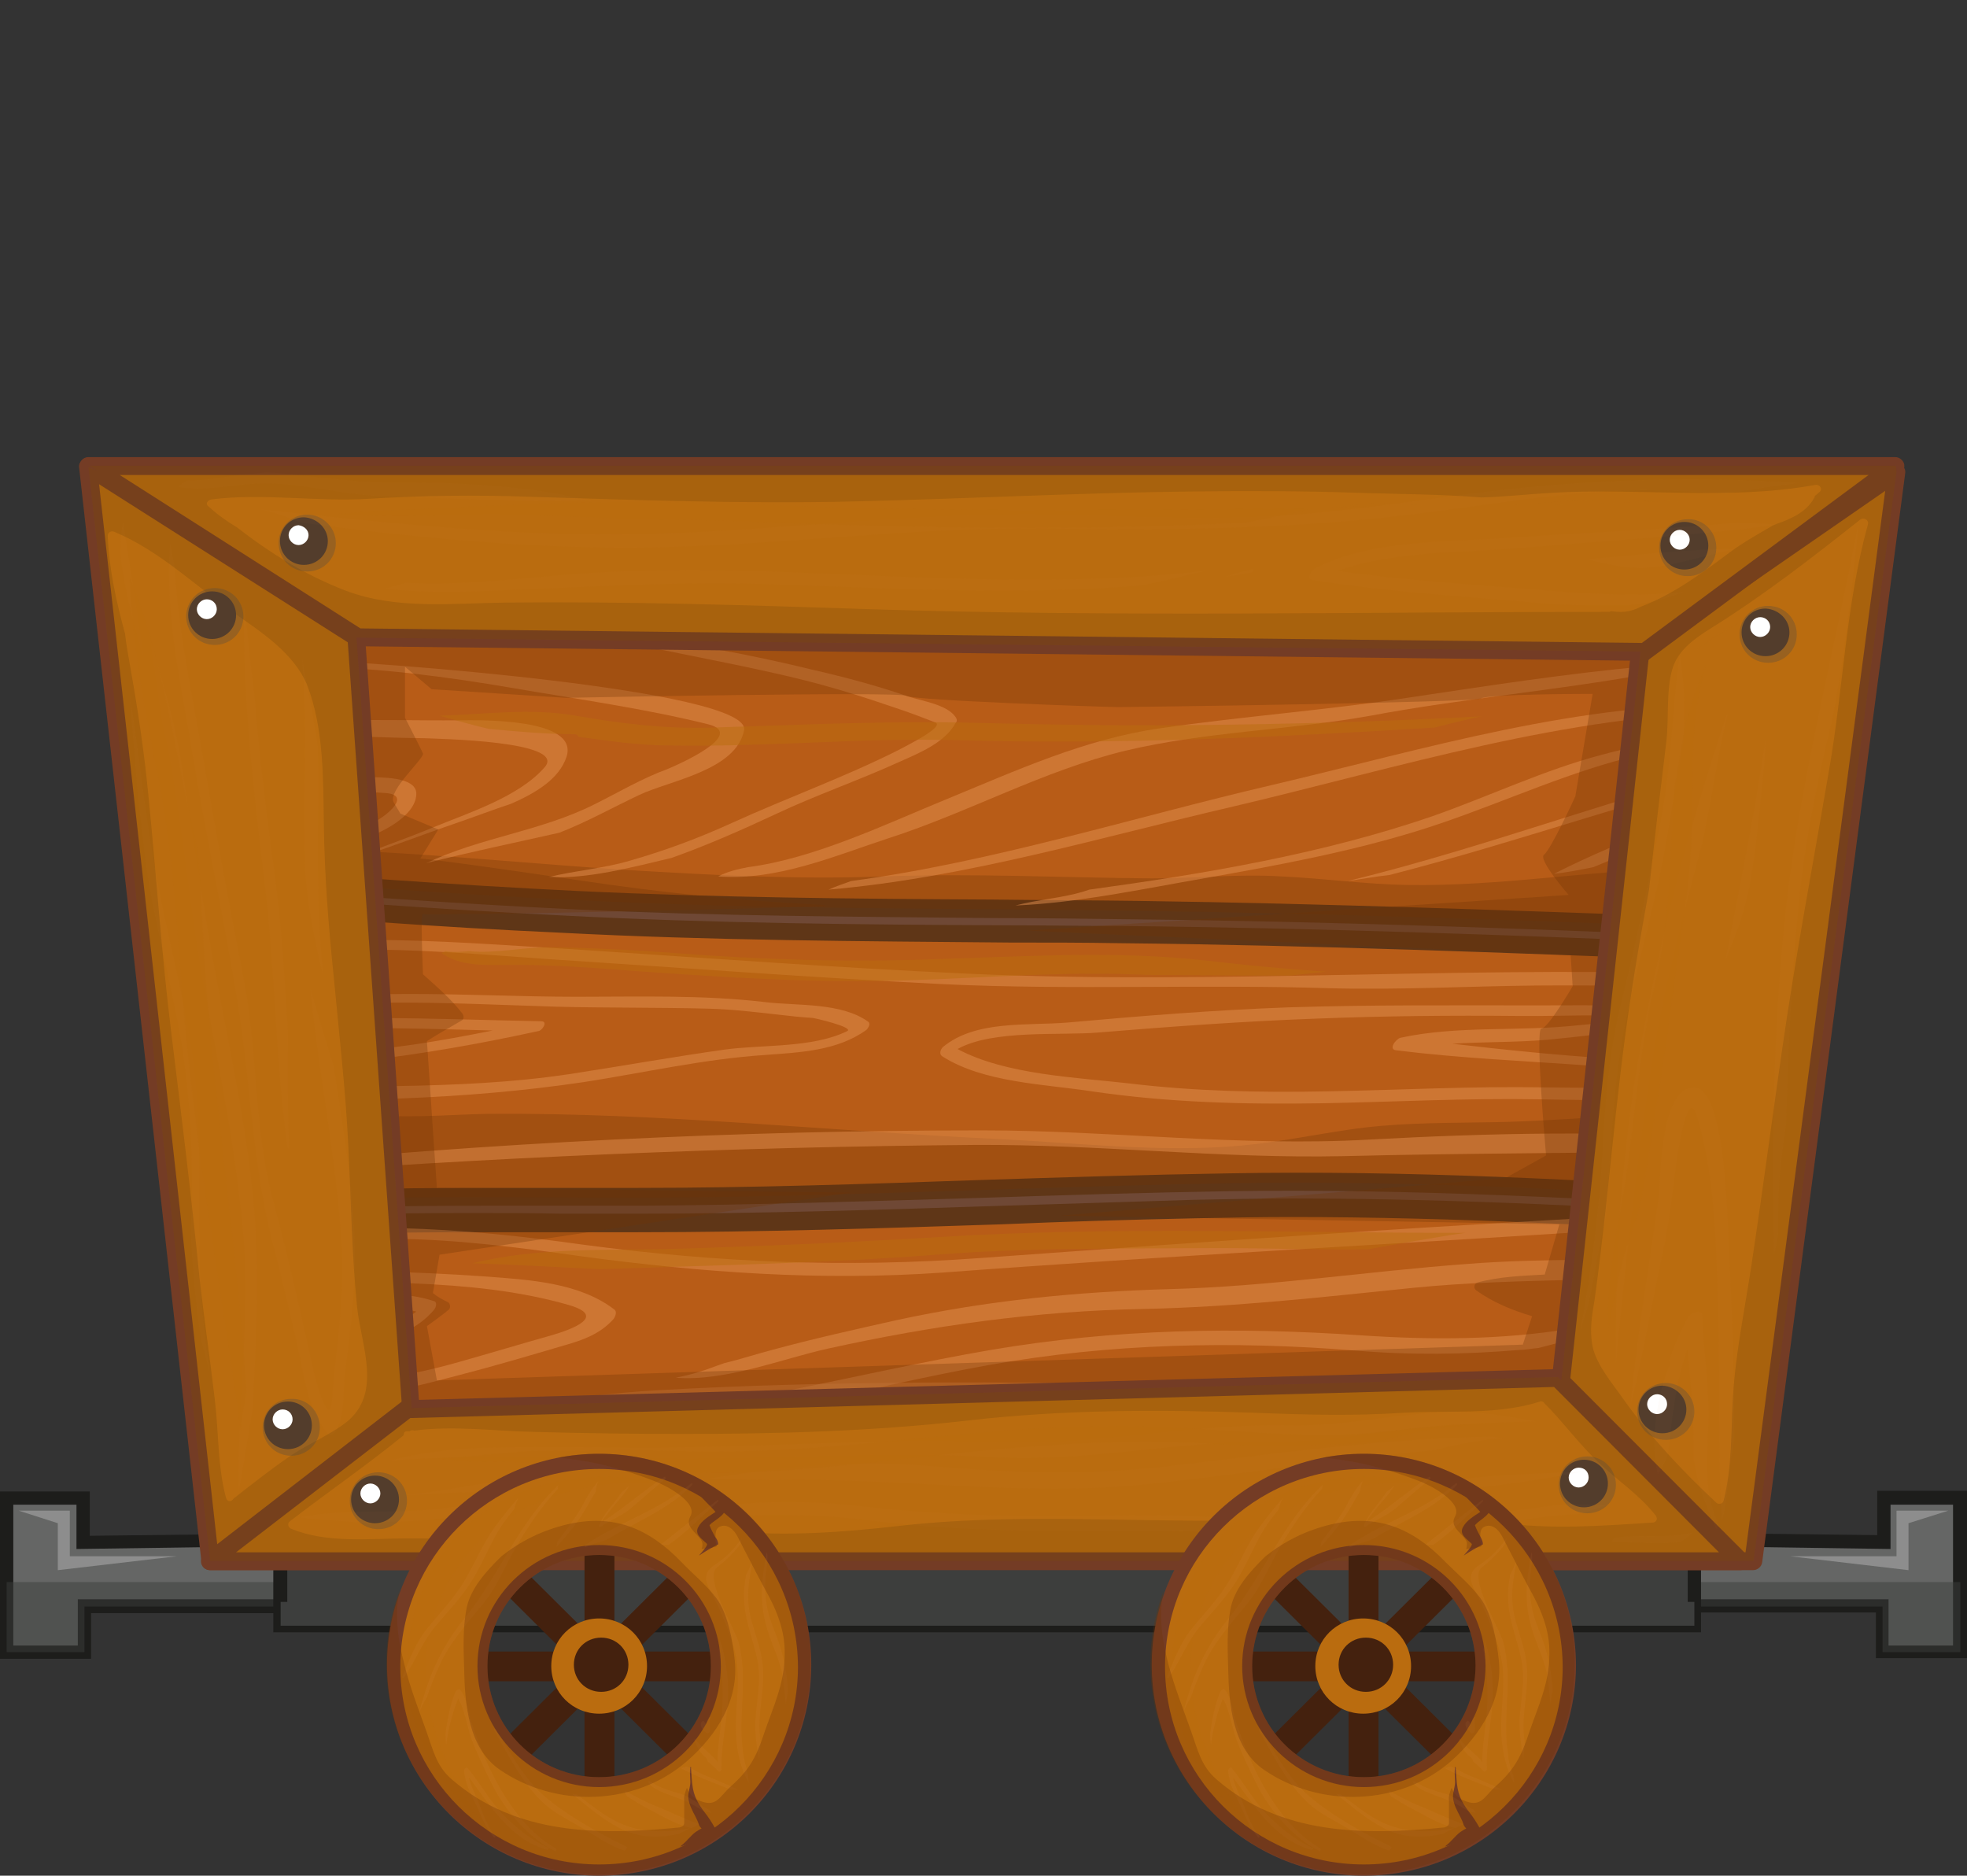 <?xml version="1.0" encoding="UTF-8" standalone="no"?>
<svg
   xmlns:dc="http://purl.org/dc/elements/1.1/"
   xmlns:cc="http://creativecommons.org/ns#"
   xmlns:rdf="http://www.w3.org/1999/02/22-rdf-syntax-ns#"
   xmlns:svg="http://www.w3.org/2000/svg"
   xmlns="http://www.w3.org/2000/svg"
   xmlns:sodipodi="http://sodipodi.sourceforge.net/DTD/sodipodi-0.dtd"
   xmlns:inkscape="http://www.inkscape.org/namespaces/inkscape"
   width="147"
   height="140.157"
   viewBox="0 0 147 140.157"
   fill="none"
   version="1.1"
   id="svg601"
   sodipodi:docname="trolleyEmpty.svg"
   inkscape:version="1.0.1 (3bc2e813f5, 2020-09-07)">
  <rect x="0" y="0" width="147" height="140.157" fill="#333333" stroke="none"/>
  <sodipodi:namedview
     pagecolor="#ffffff"
     bordercolor="#666666"
     borderopacity="1"
     objecttolerance="10"
     gridtolerance="10"
     guidetolerance="10"
     inkscape:pageopacity="0"
     inkscape:pageshadow="2"
     inkscape:window-width="1920"
     inkscape:window-height="1017"
     id="namedview603"
     showgrid="false"
     inkscape:zoom="6.0283688"
     inkscape:cx="79.064801"
     inkscape:cy="31.683529"
     inkscape:window-x="1672"
     inkscape:window-y="-8"
     inkscape:window-maximized="1"
     inkscape:current-layer="svg601"
     inkscape:document-rotation="0" />
  <path
     opacity="0.67"
     d="m 98.447,35.392 1.69,1.977 7.653,-1.927 c 0,0 -6.659,1.433 -7.256,1.334 -0.646,-0.05 -2.087,-1.384 -2.087,-1.384 z"
     fill="#ffffff"
     id="path84" />
  <path
     opacity="0.67"
     d="m 55.46,37.763 -1.739,1.927 -7.604,-2.026 c 0,0 6.609,1.532 7.256,1.482 0.646,-0.099 2.087,-1.384 2.087,-1.384 z"
     fill="#ffffff"
     id="path98" />
  <path
     d="m 23.357,115.053 -17.145,0.198 v -3.311 H 0.497 v 11.514 H 6.311 v -3.41 H 24.649 Z"
     fill="#656665"
     id="path134" />
  <path
     d="M 6.808,123.948 H 0 v -12.502 h 6.709 v 3.311 l 17.046,-0.198 1.54,5.979 H 6.808 Z m -5.814,-0.988 H 5.814 v -3.459 H 24.003 l -1.044,-4.003 -17.244,0.247 v -3.311 H 0.994 Z"
     fill="#1d1d1b"
     id="path136" />
  <path
     opacity="0.5"
     d="m 0.497,118.216 v 5.238 H 6.311 v -3.41 H 24.649 l -0.497,-1.828 z"
     fill="#3d3e3d"
     id="path138" />
  <path
     opacity="0.7"
     d="m 1.391,112.879 h 3.827 v 3.409 h 8.001 l -8.896,1.038 v -3.508 z"
     fill="#9f9f9f"
     id="path140" />
  <path
     d="m 123.643,115.053 17.145,0.198 v -3.311 h 5.715 v 11.514 h -5.814 v -3.41 h -18.338 z"
     fill="#656665"
     id="path142" />
  <path
     d="m 140.192,120.489 h -18.487 l 1.54,-5.979 17.046,0.197 v -3.311 H 147 v 12.503 h -6.808 z m 5.814,-8.055 h -4.721 v 3.311 l -17.244,-0.247 -1.044,4.003 h 18.139 v 3.459 h 4.82 v -10.526 z"
     fill="#1d1d1b"
     id="path144" />
  <path
     opacity="0.5"
     d="m 146.503,118.216 v 5.238 h -5.814 v -3.41 h -18.338 l 0.447,-1.828 z"
     fill="#3d3e3d"
     id="path146" />
  <path
     opacity="0.7"
     d="m 145.608,112.879 h -3.876 v 3.409 h -7.951 l 8.846,1.038 v -3.508 z"
     fill="#9f9f9f"
     id="path148" />
  <path
     d="M 126.625,105.169 H 20.972 v 16.308 H 126.625 Z"
     fill="#3d3e3d"
     id="path150" />
  <path
     d="M 127.122,121.972 H 20.425 v -17.346 h 106.697 z m -105.653,-1.038 H 126.128 v -15.27 H 21.469 Z"
     fill="#1d1d1b"
     id="path152" />
  <path
     d="M 126.625,119.698 H 20.972 v 1.779 H 126.625 Z"
     fill="#3d3e3d"
     id="path154" />
  <path
     opacity="0.5"
     d="M 126.625,105.169 H 20.972 v 11.811 H 126.625 Z"
     fill="#3d3e3d"
     id="path156" />
  <path
     d="M 101.678,43.644 H 45.919 9.989 l 7.554,72.644 h 28.376 55.759 28.376 l 7.554,-72.644 z"
     fill="#6f4835"
     id="path158" />
  <path
     d="m 43.136,67.217 c 13.964,0.692 27.929,0.593 41.894,0.791 14.163,0.198 28.327,0.692 42.49,1.235 2.485,0.099 4.92,0.198 7.405,0.247 l 2.683,-25.845 H 9.989 l 2.236,21.447 c 10.287,0.889 20.574,1.631 30.911,2.125 z"
     fill="#b85c17"
     id="path160" />
  <path
     d="m 134.924,70.182 c -2.485,-0.099 -4.97,-0.198 -7.405,-0.247 -13.865,-0.543 -28.227,-1.087 -42.44,-1.235 -3.628,-0.049 -7.256,-0.099 -10.834,-0.099 -10.188,-0.099 -20.723,-0.148 -31.11,-0.642 -9.293,-0.445 -19.431,-1.137 -30.96,-2.174 -0.298,-0.049 -0.596,-0.296 -0.596,-0.593 l -2.236,-21.447 c 0,-0.198 0.05,-0.395 0.149,-0.494 0.149,-0.148 0.298,-0.198 0.497,-0.198 H 137.607 c 0.199,0 0.348,0.099 0.497,0.198 0.15,0.148 0.199,0.346 0.15,0.494 l -2.684,25.845 c 0,0.346 -0.298,0.593 -0.646,0.593 z m -122.103,-5.732 c 11.281,0.988 21.22,1.68 30.314,2.125 10.337,0.494 20.872,0.593 31.01,0.642 3.628,0.049 7.256,0.049 10.834,0.099 14.213,0.198 28.575,0.741 42.49,1.235 2.236,0.099 4.522,0.148 6.758,0.247 l 2.535,-24.511 H 10.734 Z"
     fill="#5f3617"
     id="path162" />
  <path
     d="m 47.608,89.454 c 14.76,-0.049 29.47,-0.84 44.229,-1.087 13.666,-0.247 27.332,0.544 40.999,1.384 l 1.888,-18.334 c -2.833,-0.099 -5.665,-0.198 -8.498,-0.296 -14.163,-0.544 -28.326,-1.087 -42.49,-1.235 -13.964,-0.148 -27.929,-0.099 -41.894,-0.84 -9.84,-0.494 -19.63,-1.236 -29.42,-2.076 l 2.385,23.177 c 10.883,-0.939 21.817,-0.642 32.799,-0.692 z"
     fill="#b85c17"
     id="path164" />
  <path
     d="m 14.809,90.838 c -0.348,0 -0.646,-0.247 -0.646,-0.593 l -2.385,-23.177 c 0,-0.198 0.05,-0.395 0.199,-0.544 0.149,-0.148 0.348,-0.198 0.547,-0.198 10.734,0.939 20.375,1.631 29.42,2.076 11.182,0.593 22.612,0.692 33.644,0.741 2.733,0 5.466,0.049 8.249,0.049 14.561,0.148 29.42,0.692 42.49,1.236 2.832,0.099 5.665,0.198 8.497,0.296 0.199,0 0.348,0.099 0.497,0.247 0.1,0.148 0.199,0.346 0.15,0.494 l -1.889,18.334 c -0.05,0.346 -0.348,0.642 -0.696,0.593 -13.914,-0.84 -27.481,-1.581 -40.949,-1.384 -6.162,0.099 -12.424,0.296 -18.437,0.494 -8.448,0.247 -17.195,0.544 -25.792,0.593 h -1.789 c -1.64,0 -3.23,0 -4.87,0 -1.64,0 -3.23,0 -4.821,0 -6.808,0 -14.064,0.099 -21.22,0.741 -0.149,0 -0.149,0 -0.199,0 z m -1.64,-23.127 2.236,21.744 c 7.007,-0.593 14.064,-0.692 20.673,-0.692 1.64,0 3.23,0 4.87,0 1.64,0 3.23,0 4.87,0 h 1.789 c 8.597,0 17.294,-0.296 25.742,-0.593 6.063,-0.198 12.325,-0.395 18.487,-0.494 13.318,-0.247 26.686,0.494 40.402,1.334 l 1.789,-17 c -2.584,-0.099 -5.218,-0.198 -7.802,-0.296 -13.12,-0.494 -27.979,-1.087 -42.49,-1.235 -2.733,-0.049 -5.467,-0.049 -8.249,-0.049 -11.033,-0.099 -22.462,-0.148 -33.694,-0.741 -8.846,-0.395 -18.189,-1.087 -28.625,-1.977 z"
     fill="#5f3617"
     id="path166" />
  <path
     opacity="0.3"
     d="m 128.613,82.981 c -6.014,0.148 -12.027,0.84 -18.04,0.889 -3.28,0.049 -6.51,0.049 -9.79,0.544 -2.684,0.395 -5.317,0.939 -8.001,1.186 -6.013,0.544 -12.225,-0.198 -18.238,-0.494 -12.722,-0.593 -25.295,-1.977 -38.017,-1.878 -3.081,0.05 -6.311,0.395 -9.393,0 -1.59,-0.198 -2.982,-0.198 -4.522,0.296 -0.745,0.247 -1.59,0.544 -2.385,0.593 -2.087,0.099 -3.578,-0.939 -5.119,-2.174 -0.398,-0.296 -0.795,-0.593 -1.193,-0.889 l 0.944,9.142 c 10.883,-0.988 21.816,-0.692 32.799,-0.692 14.76,-0.049 29.47,-0.84 44.229,-1.087 13.667,-0.247 27.333,0.544 40.999,1.384 l 0.696,-6.671 c -1.69,-0.148 -3.329,-0.198 -4.969,-0.148 z"
     fill="#703405"
     id="path168" />
  <path
     d="m 89.204,90.344 c -14.312,0.346 -28.575,1.038 -42.887,0.988 -10.486,-0.049 -20.922,-0.247 -31.259,0.692 l 2.534,24.264 H 130.153 l 2.535,-24.66 c -14.512,-0.84 -28.973,-1.631 -43.484,-1.285 z"
     fill="#b85c17"
     id="path170" />
  <path
     d="M 130.054,116.98 H 17.543 c -0.348,0 -0.646,-0.247 -0.646,-0.593 L 14.362,92.123 c 0,-0.198 0.05,-0.346 0.149,-0.494 0.099,-0.148 0.298,-0.247 0.447,-0.247 7.106,-0.642 14.213,-0.741 20.226,-0.741 2.236,0 4.473,0 6.709,0.049 1.491,0 2.932,0 4.423,0 h 1.391 c 9.045,0 18.288,-0.296 27.184,-0.593 4.721,-0.148 9.542,-0.296 14.362,-0.445 2.385,-0.049 4.821,-0.099 7.305,-0.099 12.473,0 25.196,0.692 36.129,1.384 0.198,0 0.347,0.099 0.447,0.247 0.099,0.148 0.149,0.296 0.149,0.494 l -2.535,24.659 c -0.049,0.395 -0.347,0.642 -0.695,0.642 z m -111.915,-1.334 H 129.457 l 2.435,-23.374 c -10.783,-0.642 -23.207,-1.334 -35.383,-1.334 -2.485,0 -4.92,0.049 -7.305,0.099 -4.771,0.099 -9.641,0.247 -14.312,0.445 -8.896,0.296 -18.139,0.593 -27.233,0.593 h -1.391 c -1.491,0 -2.932,0 -4.423,0 -2.236,0 -4.473,0 -6.709,0 -5.765,0 -12.573,0.099 -19.431,0.642 z"
     fill="#5f3617"
     id="path172" />
  <path
     opacity="0.4"
     d="m 127.271,105.565 c -13.02,0.642 -25.892,-1.927 -38.912,-2.125 -13.02,-0.198 -26.239,-0.297 -39.26,0.445 -6.262,0.346 -12.772,1.779 -19.034,1.136 -3.031,-0.296 -6.063,-0.939 -9.094,-0.79 -1.59,0.098 -3.18,0.247 -4.721,0.346 l 1.242,11.761 H 130.054 l 1.143,-10.971 c -1.292,0.05 -2.584,0.148 -3.926,0.198 z"
     fill="#e59051"
     id="path174" />
  <path
     opacity="0.3"
     d="m 125.78,64.845 c -6.808,0.198 -13.666,1.384 -20.524,1.285 -3.181,-0.049 -6.312,-0.494 -9.492,-0.642 -3.23,-0.198 -6.411,0.148 -9.641,0.148 -6.709,-0.05 -13.368,-0.395 -20.077,-0.148 -6.46,0.247 -12.921,-0.099 -19.381,-0.494 -6.858,-0.445 -13.666,-1.137 -20.524,-1.433 -3.429,-0.148 -6.709,-0.099 -10.088,0.395 -1.342,0.198 -2.634,0.346 -3.926,0.346 l 0.099,0.791 c 10.287,0.889 20.574,1.68 30.911,2.174 13.964,0.692 27.929,0.593 41.894,0.791 14.163,0.198 28.327,0.692 42.49,1.236 2.485,0.099 4.92,0.198 7.405,0.247 l 0.497,-4.843 c -3.23,0.049 -6.411,0.049 -9.641,0.148 z"
     fill="#703405"
     id="path176" />
  <g
     opacity="0.7"
     id="g218"
     transform="translate(0,-0.843)">
    <path
       opacity="0.7"
       d="m 27.68,58.917 c -1.292,0.148 -2.534,0.247 -3.777,0.494 -1.441,0.247 -2.833,0.692 -4.175,1.235 3.031,-0.346 6.113,-0.791 9.094,-0.544 1.938,0.148 0.099,1.68 -0.795,2.125 -0.944,0.494 -1.988,0.791 -3.031,1.087 -2.038,0.593 -4.025,1.384 -6.063,1.779 -0.298,0.049 -0.596,0.642 -0.099,0.593 2.833,-0.296 5.963,-1.334 8.697,-2.323 1.193,-0.395 3.677,-1.68 3.578,-3.311 -0.099,-0.889 -1.541,-1.137 -3.429,-1.137 z"
       fill="#e59051"
       id="path178" />
    <path
       opacity="0.7"
       d="m 40.701,58.176 c -1.938,2.224 -5.715,3.41 -8.349,4.497 -2.236,0.939 -4.522,1.68 -6.759,2.619 2.932,-0.889 5.814,-2.026 8.697,-3.014 1.292,-0.445 2.584,-0.939 3.926,-1.384 1.789,-0.791 3.578,-1.829 4.125,-3.509 0.944,-2.965 -6.808,-2.718 -8.001,-2.718 -6.411,0.049 -12.871,-0.395 -19.133,1.137 -0.199,0.049 -0.447,0.494 -0.099,0.445 5.516,-0.889 10.933,-0.296 16.499,-0.247 1.093,0.05 10.834,0.198 9.094,2.174 z"
       fill="#e59051"
       id="path180" />
    <path
       opacity="0.7"
       d="m 23.655,50.22 c -0.199,0 -0.497,0.445 -0.199,0.445 4.97,0.099 9.889,0.741 14.809,1.581 4.87,0.84 9.889,1.532 14.66,2.718 2.932,0.741 -2.336,3.064 -3.081,3.36 -1.888,0.692 -3.628,1.73 -5.417,2.619 -4.025,2.026 -8.548,2.471 -12.573,4.398 3.28,-0.84 6.659,-1.532 9.939,-2.273 2.038,-0.791 3.976,-1.878 5.963,-2.817 2.286,-1.087 7.256,-1.829 7.852,-4.843 0.596,-3.064 -28.823,-5.189 -31.954,-5.189 z"
       fill="#e59051"
       id="path182" />
    <path
       opacity="0.7"
       d="m 71.413,54.421 c -0.646,-0.939 -2.485,-1.186 -3.528,-1.532 -2.286,-0.791 -4.671,-1.433 -7.057,-1.977 -4.821,-1.186 -9.74,-2.076 -14.66,-2.669 -0.199,0 -0.447,0.346 -0.248,0.395 4.771,1.087 9.591,1.878 14.312,3.064 2.336,0.593 4.671,1.334 6.957,2.125 0.894,0.296 1.789,0.642 2.684,0.988 0.845,0.297 -2.286,1.829 -2.733,2.076 -4.025,2.026 -8.299,3.558 -12.424,5.436 -2.485,1.137 -5.019,2.076 -7.604,2.817 -1.988,0.593 -4.075,0.741 -6.113,1.236 2.982,0.148 6.262,-0.741 9.194,-1.433 2.634,-0.939 5.218,-2.075 7.753,-3.261 3.031,-1.433 6.212,-2.52 9.243,-3.904 1.441,-0.642 3.429,-1.433 4.224,-2.916 0.149,-0.148 0.099,-0.296 0,-0.445 z"
       fill="#e59051"
       id="path184" />
    <path
       opacity="0.7"
       d="m 123.146,50.615 c -6.013,0.544 -12.026,1.482 -17.99,2.372 -6.162,0.939 -12.324,1.384 -18.437,2.273 -5.616,0.791 -10.784,3.163 -15.952,5.288 -4.473,1.829 -9.889,4.448 -14.859,5.09 -0.795,0.148 -1.59,0.346 -2.236,0.692 4.373,0.346 8.697,-1.532 12.772,-2.866 5.963,-1.927 11.529,-5.041 17.642,-6.523 6.013,-1.433 12.275,-1.532 18.338,-2.619 6.858,-1.285 13.815,-1.878 20.673,-3.113 0.249,-0.049 0.497,-0.593 0.05,-0.593 z"
       fill="#e59051"
       id="path186" />
    <path
       opacity="0.7"
       d="m 130.054,53.531 c -11.778,-0.346 -23.655,3.311 -35.036,5.98 -10.386,2.421 -20.773,5.732 -31.408,7.165 -0.547,0.198 -1.143,0.395 -1.69,0.642 10.287,-0.889 20.276,-3.904 30.314,-6.227 12.176,-2.866 24.997,-6.918 37.57,-7.017 0.249,-0.099 0.547,-0.544 0.249,-0.544 z"
       fill="#e59051"
       id="path188" />
    <path
       opacity="0.7"
       d="m 132.936,54.569 c -2.087,0.84 -4.274,0.791 -6.46,1.186 -2.286,0.395 -4.523,0.889 -6.759,1.483 -4.324,1.137 -8.448,3.113 -12.672,4.596 -8.2,2.817 -16.996,4.299 -25.643,5.485 -0.149,0.05 -0.298,0.099 -0.447,0.148 -1.64,0.494 -3.429,0.593 -5.069,1.038 4.671,-0.198 9.492,-1.236 14.064,-2.026 5.317,-0.939 10.685,-1.927 15.853,-3.509 5.019,-1.532 9.79,-3.805 14.859,-5.238 3.926,-1.087 8.548,-1.038 12.275,-2.718 0.298,-0.148 0.348,-0.593 0,-0.445 z"
       fill="#e59051"
       id="path190" />
    <path
       opacity="0.7"
       d="m 133.185,57.287 c -10.983,2.57 -21.519,6.721 -32.452,9.389 1.044,-0.148 2.087,-0.346 3.081,-0.445 9.84,-2.52 19.382,-5.979 29.222,-8.352 0.347,-0.049 0.596,-0.692 0.149,-0.593 z"
       fill="#e59051"
       id="path192" />
    <path
       opacity="0.7"
       d="m 132.837,60.153 c -5.715,1.285 -11.43,3.311 -16.698,5.98 0.994,-0.099 1.938,-0.297 2.932,-0.494 4.473,-1.829 8.896,-3.756 13.666,-4.991 0.249,-0.049 0.448,-0.544 0.1,-0.494 z"
       fill="#e59051"
       id="path194" />
    <path
       opacity="0.7"
       d="M 130.75,73.743 C 111.269,72.853 91.738,74.484 72.258,73.595 62.368,73.15 52.528,72.409 42.689,71.766 37.669,71.47 32.6,71.075 27.531,71.075 c -1.938,0 -3.926,0 -5.814,0.247 -2.286,0.247 -4.473,0.939 -6.808,0.494 -0.248,-0.049 -0.547,0.445 -0.248,0.494 3.578,0.791 7.653,-0.445 11.281,-0.494 5.019,-0.099 10.039,0.346 15.008,0.692 9.889,0.642 19.729,1.384 29.619,1.878 9.541,0.445 19.133,0 28.674,0.296 5.218,0.148 10.387,-0.148 15.555,-0.198 5.169,-0.05 10.387,0.148 15.555,-0.099 0.447,0 0.845,-0.642 0.398,-0.642 z"
       fill="#e59051"
       id="path196" />
    <path
       opacity="0.7"
       d="m 64.903,77.202 c -2.038,-1.483 -5.367,-1.186 -7.753,-1.483 -4.622,-0.544 -9.343,-0.395 -14.014,-0.395 -8.597,0 -17.046,-0.889 -25.544,0.988 -0.248,0.05 -0.447,0.544 -0.099,0.445 7.951,-1.482 16.002,-0.939 24.053,-0.692 3.826,0.099 7.603,0.049 11.43,0.148 1.739,0.049 3.429,0.247 5.168,0.445 0.845,0.099 1.739,0.198 2.584,0.247 0.099,0 3.131,0.692 2.584,0.988 -2.634,1.285 -6.361,0.988 -9.194,1.384 -3.876,0.544 -7.703,1.235 -11.579,1.829 -8.597,1.285 -16.996,0.692 -25.643,1.186 -0.298,0 -0.795,0.692 -0.298,0.692 9.094,0.198 18.04,0.049 27.035,-1.285 4.473,-0.692 8.995,-1.73 13.567,-2.026 2.584,-0.198 5.367,-0.296 7.554,-1.878 0.05,-0.049 0.348,-0.395 0.149,-0.593 z"
       fill="#e59051"
       id="path198" />
    <path
       opacity="0.7"
       d="m 40.452,77.153 c -8.249,-0.148 -16.499,-0.642 -24.699,0.445 -0.298,0.049 -0.547,0.593 -0.099,0.544 7.057,-0.692 14.114,-0.494 21.17,-0.296 -3.976,0.791 -7.951,1.482 -11.977,1.631 -3.18,0.148 -7.703,-1.137 -10.436,0.741 -0.298,0.198 -0.298,0.84 0.149,0.593 2.038,-1.087 5.218,-0.544 7.454,-0.494 1.69,0 3.379,-0.049 5.019,-0.198 4.423,-0.494 8.846,-1.285 13.169,-2.224 0.298,0 0.795,-0.741 0.248,-0.741 z"
       fill="#e59051"
       id="path200" />
    <path
       opacity="0.7"
       d="m 129.457,85.949 c -8.995,-0.642 -18.139,-0.445 -27.183,0.049 -9.591,0.544 -19.232,-0.692 -28.873,-0.692 -18.387,0 -36.874,0.939 -55.162,2.718 -0.348,0.049 -0.646,0.741 -0.149,0.692 18.238,-1.384 36.526,-2.174 54.814,-2.323 9.194,-0.049 18.338,1.038 27.481,0.84 9.741,-0.247 19.332,-0.198 28.625,-0.445 0.497,0 1.044,-0.791 0.447,-0.84 z"
       fill="#e59051"
       id="path202" />
    <path
       opacity="0.7"
       d="m 132.936,80.019 c -8.001,0.494 -16.35,-0.247 -24.4,-1.186 2.385,-0.148 4.77,-0.099 7.106,-0.296 4.324,-0.395 8.597,-1.236 12.921,-0.198 0.298,0.049 0.795,-0.494 0.397,-0.593 -0.099,-0.049 -0.248,-0.049 -0.347,-0.099 0.099,-0.148 0.149,-0.296 0,-0.395 -4.374,-1.482 -8.995,-1.285 -13.567,-1.285 -6.262,0 -12.474,-0.049 -18.736,0.148 -5.516,0.198 -11.033,0.642 -16.549,1.137 -2.982,0.247 -6.858,-0.198 -9.293,1.829 -0.199,0.198 -0.298,0.544 -0.05,0.692 3.081,1.977 7.653,2.076 11.181,2.619 5.715,0.84 11.43,0.988 17.195,0.89 5.417,-0.099 10.834,-0.395 16.251,-0.296 5.218,0.099 10.386,0.198 15.505,-0.791 0.397,-0.049 0.695,-0.84 0.149,-0.741 -5.069,0.791 -10.138,0.692 -15.257,0.642 -5.417,-0.099 -10.833,0.198 -16.25,0.296 -4.97,0.099 -9.889,10e-5 -14.809,-0.593 -3.876,-0.445 -9.243,-0.642 -12.822,-2.57 2.634,-1.482 7.802,-0.988 10.536,-1.235 5.417,-0.445 10.883,-0.84 16.3,-1.038 5.019,-0.198 10.038,-0.247 15.057,-0.198 4.026,0.049 8.151,-0.297 12.126,0.395 -2.534,-0.198 -5.069,0.049 -7.603,0.296 -4.423,0.494 -8.995,0 -13.319,0.939 -0.348,0.099 -0.944,0.889 -0.298,0.939 4.771,0.593 9.591,0.791 14.362,1.137 4.672,0.346 9.343,0.84 14.014,0.198 0.299,0 0.646,-0.642 0.199,-0.642 z"
       fill="#e59051"
       id="path204" />
    <path
       opacity="0.7"
       d="m 126.525,91.434 c -17.741,0.889 -35.482,2.125 -53.224,3.41 -10.088,0.741 -19.63,0.346 -29.668,-0.988 -4.572,-0.642 -9.144,-1.137 -13.716,-1.236 -4.224,-0.099 -8.597,0.89 -12.772,0.593 -0.199,0 -0.447,0.395 -0.199,0.445 4.075,0.692 8.498,-0.247 12.623,-0.247 4.622,0.049 9.194,0.642 13.716,1.285 9.144,1.235 17.99,1.878 27.184,1.235 17.095,-1.285 34.19,-2.125 51.286,-3.261 1.59,-0.445 3.18,-0.84 4.77,-1.236 z"
       fill="#e59051"
       id="path206" />
    <path
       opacity="0.7"
       d="M 45.919,98.699 C 43.285,96.673 39.558,96.475 36.328,96.228 30.662,95.832 24.947,95.684 19.282,95.931 c -0.248,0 -0.547,0.494 -0.248,0.494 7.603,0.395 16.101,-0.198 23.456,1.927 2.932,0.84 0.248,1.828 -1.292,2.273 -2.286,0.642 -4.572,1.334 -6.858,1.977 -4.671,1.334 -9.293,1.927 -14.163,1.383 -0.298,-0.049 -0.795,0.593 -0.398,0.692 4.671,1.384 9.74,0.198 14.362,-1.038 2.684,-0.691 5.367,-1.482 8.051,-2.273 1.391,-0.395 2.634,-0.84 3.628,-1.927 0.099,-0.099 0.348,-0.544 0.099,-0.741 z"
       fill="#e59051"
       id="path208" />
    <path
       opacity="0.7"
       d="m 32.402,98.056 c -2.087,-0.692 -4.274,-0.494 -6.46,-0.445 -2.385,0 -4.721,-0.445 -7.057,0.247 -0.298,0.099 -0.646,0.791 -0.149,0.692 1.988,-0.494 4.025,-0.099 6.063,-0.049 2.087,0.049 4.274,-0.198 6.311,0.346 -1.193,0.939 -2.932,1.334 -4.324,1.73 -2.087,0.593 -4.025,1.235 -6.212,1.334 -0.398,0 -1.044,0.84 -0.398,0.939 2.584,0.247 5.218,-0.84 7.603,-1.581 1.739,-0.495 3.479,-1.137 4.671,-2.57 0.149,-0.198 0.248,-0.593 -0.05,-0.642 z"
       fill="#e59051"
       id="path210" />
    <path
       opacity="0.7"
       d="m 114.996,101.565 c 3.926,-1.038 7.852,-2.026 11.927,-2.471 -3.23,-0.494 -6.411,0.494 -9.591,1.038 -5.119,0.84 -10.387,0.84 -15.555,0.494 -9.442,-0.642 -18.387,-0.494 -27.73,1.087 -10.088,1.73 -19.829,4.547 -30.116,5.14 -4.671,0.247 -9.293,-0.247 -13.964,-0.742 -3.181,-0.296 -7.305,-0.79 -10.138,0.939 -0.348,0.198 -0.248,0.742 0.199,0.494 3.777,-2.124 10.337,-0.395 14.412,0.099 4.324,0.494 8.697,0.445 13.02,0.05 8.945,-0.742 17.592,-3.262 26.388,-4.843 9.144,-1.631 18.238,-1.829 27.482,-1.087 4.075,0.346 8.15,0.296 12.225,-0.05 0.397,0 0.894,-0.099 1.441,-0.148 z"
       fill="#e59051"
       id="path212" />
    <path
       opacity="0.7"
       d="m 123.494,95.536 c 1.044,-0.247 2.087,-0.494 3.131,-0.642 -5.666,0.148 -11.331,-0.05 -16.996,0.395 -7.405,0.544 -14.71,1.68 -22.165,1.878 -7.007,0.198 -13.617,0.84 -20.475,2.323 -3.081,0.692 -6.212,1.384 -9.293,2.224 -1.143,0.297 -2.336,0.692 -3.578,0.989 -0.248,0.098 -0.447,0.148 -0.696,0.247 -0.895,0.346 -1.889,0.642 -2.932,0.84 3.727,0.296 8.001,-1.433 11.38,-2.175 7.852,-1.729 15.555,-2.817 23.655,-2.965 6.808,-0.148 13.368,-0.889 20.127,-1.581 3.976,-0.395 8.001,-0.494 11.977,-0.593 2.037,-0.198 3.975,-0.494 5.864,-0.939 z"
       fill="#e59051"
       id="path214" />
    <path
       opacity="0.7"
       d="m 126.724,103.443 c -1.69,0.296 -3.479,0.346 -5.218,0.543 -2.783,0.346 -5.566,0.692 -8.349,1.186 -5.118,0.841 -10.336,0.791 -15.455,1.434 -5.417,0.691 -10.536,2.223 -16.052,2.223 -2.584,0 -5.119,-0.296 -7.703,-0.098 -2.783,0.247 -5.417,0.938 -8.15,1.383 -0.298,0.05 -0.696,0.741 -0.248,0.692 2.336,-0.148 4.572,-0.84 6.908,-1.087 3.33,-0.346 6.609,-0.05 9.939,0.099 5.069,0.197 10.039,-1.038 15.008,-1.779 5.566,-0.84 11.181,-0.742 16.697,-1.779 0.497,-0.099 1.044,-0.198 1.541,-0.297 3.727,-0.889 7.504,-1.334 11.082,-2.52 z"
       fill="#e59051"
       id="path216" />
  </g>
  <path
     opacity="0.3"
     d="m 23.059,43.892 4.473,63.452 90.794,-2.224 7.802,-58.56 z m 94.67,15.616 c 0,0 -1.839,4.003 -2.335,4.349 -0.497,0.346 1.838,3.014 1.838,3.014 l -40.502,2.669 40.651,1.828 0.149,2.323 c 0,0 -1.838,3.163 -2.335,3.163 -0.497,0 0.348,9.488 0.348,9.488 l -3.032,1.68 -33.296,2.817 37.322,0.642 -1.094,3.756 c -1.689,0.099 -3.379,0.148 -5.019,0.593 -0.298,0.099 -0.298,0.445 -0.099,0.593 1.242,0.889 2.683,1.482 4.174,1.927 l -0.696,2.125 -81.153,2.669 -0.745,-4.053 c 0.547,-0.395 1.093,-0.791 1.64,-1.235 0.149,-0.148 0.099,-0.445 -0.05,-0.544 -0.398,-0.198 -0.795,-0.395 -1.143,-0.692 l 0.497,-2.866 30.762,-4.645 -30.96,-0.346 c 0,0 -0.398,-5.634 -0.745,-10.971 0.845,-0.544 1.739,-1.038 2.584,-1.532 0.199,-0.099 0.199,-0.346 0.05,-0.544 -0.845,-1.087 -1.889,-1.977 -2.932,-2.916 -0.099,-2.668 -0.149,-4.546 0,-4.497 0.497,0.148 30.613,-0.494 30.116,-0.642 -0.497,-0.148 -6.709,-0.148 -18.089,-1.828 -11.38,-1.68 -12.225,-1.68 -12.225,-1.68 l 1.342,-2.174 -2.833,-1.186 c 0,0 0,0 -0.497,-0.84 -0.497,-0.84 2.336,-3.311 2.187,-3.657 -0.149,-0.346 -1.342,-2.669 -1.342,-2.669 v -3.805 l 1.988,1.68 10.039,0.642 c 0,0 24.947,-0.494 25.444,-0.148 0.547,0.346 15.058,0.84 15.853,0.84 0.845,0 26.587,-0.346 27.084,-0.642 0.497,-0.346 8.349,-0.346 8.349,-0.346 z"
     fill="#703405"
     id="path220" />
  <path
     d="M 6.56,34.897 15.704,116.634 H 31.507 L 26.637,47.598 Z"
     fill="#ba6c0f"
     id="path222" />
  <path
     d="M 31.507,117.327 H 15.704 c -0.348,0 -0.646,-0.247 -0.646,-0.593 L 5.914,34.948 c -0.05,-0.247 0.099,-0.494 0.298,-0.642 0.199,-0.148 0.497,-0.148 0.696,0 l 20.077,12.75 c 0.199,0.099 0.298,0.296 0.298,0.494 l 4.87,69.037 c 0,0.197 -0.05,0.346 -0.199,0.494 -0.05,0.148 -0.248,0.247 -0.447,0.247 z m -15.207,-1.334 H 30.811 L 25.991,47.994 7.405,36.183 Z"
     fill="#743c25"
     id="path224" />
  <path
     d="m 141.732,35.243 -10.734,81.391 h -15.803 l 7.404,-68.097 z"
     fill="#ba6c0f"
     id="path226" />
  <path
     d="m 130.998,117.326 h -15.853 c -0.199,0 -0.348,-0.099 -0.497,-0.197 -0.149,-0.149 -0.199,-0.346 -0.149,-0.495 l 7.405,-68.097 c 0,-0.198 0.099,-0.346 0.298,-0.494 l 19.133,-13.293 c 0.198,-0.148 0.497,-0.148 0.745,0 0.249,0.148 0.348,0.395 0.298,0.642 l -10.684,81.341 c -0.05,0.346 -0.348,0.593 -0.696,0.593 z m -15.058,-1.334 h 14.511 l 10.436,-79.315 -17.642,12.206 z"
     fill="#743c25"
     id="path228" />
  <path
     d="m 30.414,105.268 -14.71,11.366 H 130.054 l -13.667,-13.688 z"
     fill="#ba6c0f"
     id="path230" />
  <path
     d="M 130.054,117.326 H 15.704 c -0.298,0 -0.547,-0.197 -0.646,-0.444 -0.099,-0.247 0,-0.544 0.199,-0.742 l 14.71,-11.366 c 0.099,-0.098 0.248,-0.148 0.398,-0.148 l 86.023,-2.323 c 0.199,0 0.348,0.05 0.497,0.198 l 13.667,13.689 c 0.198,0.197 0.248,0.494 0.149,0.741 -0.1,0.198 -0.348,0.395 -0.646,0.395 z m -112.412,-1.334 h 110.821 l -12.324,-12.354 -85.477,2.322 z"
     fill="#743c25"
     id="path232" />
  <path
     d="m 6.659,34.798 20.077,12.799 96.211,1.087 18.736,-13.886 z"
     fill="#ba6c0f"
     id="path234" />
  <path
     d="m 122.948,49.377 -96.211,-1.087 c -0.149,0 -0.248,-0.049 -0.348,-0.099 L 6.263,35.392 c -0.248,-0.148 -0.348,-0.445 -0.298,-0.741 0.099,-0.296 0.348,-0.494 0.646,-0.494 H 141.634 c 0.298,0 0.546,0.198 0.646,0.445 0.099,0.296 0,0.593 -0.249,0.741 l -18.735,13.886 c -0.099,0.099 -0.199,0.148 -0.348,0.148 z m -96.012,-2.421 95.764,1.087 16.946,-12.552 H 8.946 Z"
     fill="#743c25"
     id="path236" />
  <path
     opacity="0.3"
     d="M 141.683,34.798 H 6.659 l 0.646,0.395 -0.696,-0.296 9.094,81.736 H 131.048 l 10.684,-81.39 z m -125.88,2.52 c 3.876,-0.494 7.852,0.198 11.778,-0.049 4.025,-0.247 8.001,-0.296 12.076,-0.148 8.1,0.247 16.101,0.544 24.202,0.346 8.349,-0.198 16.747,-0.642 25.096,-0.741 4.175,-0.049 8.349,-0.049 12.573,0.099 3.032,0.099 6.163,0.099 9.194,0.346 1.739,-0.049 3.479,-0.247 5.218,-0.346 6.56,-0.395 13.219,0.593 19.729,-0.593 0.299,-0.05 0.597,0.296 0.299,0.543 -0.1,0.099 -0.249,0.198 -0.348,0.297 0,0.049 0,0.099 -0.05,0.148 -0.596,1.087 -1.789,1.581 -2.932,1.977 -0.05,0.049 -0.149,0.049 -0.199,0.099 -1.193,0.692 -2.336,1.334 -3.429,2.174 -1.988,1.482 -4.025,2.965 -6.361,3.855 -0.845,0.445 -1.491,0.445 -2.236,0.346 -0.05,0 -0.1,0.049 -0.149,0.049 -18.388,0 -36.825,0.395 -55.212,-0.198 -9.094,-0.296 -18.189,-0.593 -27.283,-0.494 -3.926,0.049 -8.15,0.544 -11.927,-0.889 -2.982,-1.137 -5.665,-2.817 -8.15,-4.744 -0.745,-0.445 -1.441,-0.939 -2.087,-1.532 -0.298,-0.198 -0.099,-0.494 0.199,-0.544 z m 106.796,11.366 -5.913,54.458 -0.249,-0.247 -85.675,2.323 -4.125,-57.621 0.05,0.049 z M 16.896,111.94 c -0.646,-2.372 -0.547,-4.942 -0.845,-7.364 -0.348,-3.014 -0.795,-6.029 -1.143,-9.092 -0.596,-6.078 -1.342,-12.058 -2.087,-18.136 -0.746,-5.98 -1.143,-12.008 -1.739,-17.988 -0.298,-3.064 -0.745,-6.128 -1.292,-9.192 -0.149,-0.939 -0.348,-1.878 -0.447,-2.817 -0.646,-2.372 -1.193,-4.793 -1.292,-7.314 0,-0.296 0.298,-0.395 0.497,-0.296 3.33,1.384 5.963,3.953 8.896,6.029 2.038,1.433 4.522,3.014 5.516,5.436 1.242,3.212 1.193,6.968 1.242,10.378 0.05,3.854 0.348,7.61 0.745,11.465 0.398,4.25 0.895,8.5 1.093,12.75 0.199,3.953 0.248,7.907 0.646,11.86 0.298,2.866 1.938,6.474 -0.845,8.648 -1.242,0.939 -2.684,1.532 -3.976,2.372 -1.541,1.038 -2.982,2.175 -4.423,3.311 -0.149,0.247 -0.447,0.247 -0.547,-0.049 z m 106.647,1.828 c -3.827,0.247 -7.654,0.544 -11.48,0 -0.1,0 -0.199,-0.099 -0.249,-0.198 -6.559,-0.148 -13.07,0 -19.629,0.05 -8.299,0.099 -16.698,-0.544 -24.947,0.395 -4.324,0.494 -8.448,0.791 -12.822,0.396 -3.926,-0.346 -7.753,-0.396 -11.678,0 -4.075,0.395 -8.15,0.593 -12.275,0.543 -2.833,0 -6.063,0.395 -8.746,-0.741 -0.199,-0.099 -0.248,-0.395 -0.05,-0.544 2.833,-2.174 5.765,-4.2 8.498,-6.424 0,-0.148 0.05,-0.296 0.248,-0.296 0.05,0 0.149,0 0.199,0 0.099,-0.099 0.248,-0.099 0.348,-0.05 2.932,-0.395 6.162,0.05 9.094,0.099 3.678,0.099 7.305,0.148 10.983,0.148 7.057,0 14.163,-0.197 21.17,-0.988 7.256,-0.84 14.312,-0.84 21.568,-0.593 3.727,0.148 7.404,0.247 11.082,0 3.379,-0.198 7.007,0.197 10.237,-0.84 0.1,-0.05 0.249,0 0.298,0.099 1.442,1.433 2.634,3.113 4.125,4.497 1.342,1.284 2.932,2.322 4.125,3.805 0.298,0.296 0.199,0.593 -0.099,0.642 z m 16.051,-74.571 c -1.64,5.93 -1.838,12.206 -2.882,18.235 -1.044,6.128 -2.187,12.206 -3.131,18.334 -0.944,6.227 -1.739,12.503 -2.683,18.729 -0.497,3.311 -1.193,6.573 -1.392,9.933 -0.149,2.57 -0.05,5.189 -0.696,7.709 -0.049,0.247 -0.397,0.297 -0.546,0.149 -2.485,-2.323 -4.97,-4.942 -6.958,-7.759 -0.795,-1.137 -1.988,-2.52 -2.286,-3.904 -0.248,-1.235 -0.049,-2.323 0.149,-3.509 1.044,-7.462 1.541,-15.023 2.684,-22.485 0.397,-2.718 0.894,-5.436 1.391,-8.203 0.398,-3.706 0.845,-7.363 1.292,-11.069 0.199,-1.73 -0.049,-3.904 0.497,-5.535 0.448,-1.285 1.64,-2.125 2.734,-2.817 3.975,-2.471 7.603,-5.288 11.281,-8.203 0.248,-0.148 0.646,0.049 0.546,0.395 z"
     fill="#7d4a08"
     id="path238" />
  <path
     opacity="0.4"
     d="m 131.147,45.72 c -0.745,0.494 -1.491,0.988 -2.286,1.433 -0.845,0.494 -1.839,1.038 -2.534,1.779 l -0.05,0.049 c 0.894,-0.84 1.938,-1.285 2.932,-1.977 0.696,-0.395 1.342,-0.84 1.938,-1.285 z"
     fill="#ba6c0f"
     id="path240" />
  <path
     opacity="0.4"
     d="m 116.537,37.467 c -1.193,0.099 -2.336,0.198 -3.529,0.247 1.044,0 2.087,0 3.131,0 3.23,-0.049 6.411,-0.247 9.641,-0.247 -3.081,-0.049 -6.162,-0.198 -9.243,0 z"
     fill="#ba6c0f"
     id="path242" />
  <path
     opacity="0.4"
     d="m 106.25,37.764 c -0.348,-0.049 -0.696,-0.049 -1.094,-0.099 -0.646,-0.05 -1.292,-0.05 -1.888,-0.099 -0.348,0 -0.696,0 -1.044,0.049 -1.093,0.099 -2.186,0.296 -3.28,0.346 2.435,-0.148 4.87,-0.198 7.306,-0.198 z"
     fill="#ba6c0f"
     id="path244" />
  <path
     opacity="0.5"
     d="m 110.722,53.528 c -12.424,0.642 -24.947,0.84 -37.371,0.494 -6.759,-0.198 -13.468,0.148 -20.226,0.346 -3.429,0.099 -6.709,-0.296 -10.088,-0.89 -3.429,-0.593 -6.759,-0.099 -10.188,0 1.193,0.346 2.435,0.692 3.678,0.988 2.137,0.198 4.274,0.395 6.411,0.395 0.149,0 0.248,0.099 0.298,0.198 2.236,0.296 4.473,0.642 6.759,0.642 7.156,0.148 14.312,-0.593 21.468,-0.395 11.977,0.346 23.804,-0.198 35.731,-0.939 1.192,-0.297 2.335,-0.593 3.528,-0.84 z"
     fill="#ba6c0f"
     id="path246" />
  <path
     opacity="0.5"
     d="m 96.41,72.9 c 0.894,-0.099 1.789,-0.198 2.684,-0.296 -3.031,-0.198 -6.113,-0.494 -9.045,-0.84 -6.709,-0.741 -13.368,-0.296 -20.077,-0.099 -6.51,0.247 -12.971,0.05 -19.481,-0.445 -3.18,-0.247 -6.311,-0.395 -9.492,-0.445 -1.938,0 -3.976,0.494 -5.914,0.296 -0.596,0.049 -1.242,0.099 -1.789,0 -0.099,0.049 -0.199,0.099 -0.298,0.148 1.441,0.988 3.081,0.889 4.771,0.889 3.23,-0.049 6.411,0.198 9.641,0.445 6.908,0.494 13.716,0.939 20.673,0.692 5.864,-0.198 11.778,-0.692 17.642,-0.395 2.634,0 5.268,0.049 7.902,0.049 0.944,0 1.839,0 2.783,0 z"
     fill="#ba6c0f"
     id="path248" />
  <path
     opacity="0.5"
     d="m 70.419,92.42 c -6.56,0.395 -13.219,0.692 -19.829,0.889 -5.168,0.148 -10.287,-0.148 -15.306,1.087 3.18,0.099 6.411,0.296 9.591,0.445 8.349,-0.296 16.747,-0.445 25.096,-1.087 7.106,-0.544 14.064,-0.445 21.17,-0.494 3.678,0 7.405,0.148 11.082,0.099 2.087,-0.395 4.175,-0.741 6.262,-1.087 0.348,-0.049 0.696,-0.099 1.043,-0.148 -12.97,0 -26.09,-0.494 -39.11,0.296 z"
     fill="#ba6c0f"
     id="path250" />
  <path
     opacity="0.3"
     d="m 134.278,47.4 c 0,1.186 -0.944,2.125 -2.137,2.125 -1.193,0 -2.137,-0.939 -2.137,-2.125 0,-1.186 0.944,-2.125 2.137,-2.125 1.193,0 2.137,0.939 2.137,2.125 z"
     fill="#494949"
     id="path252" />
  <path
     d="m 133.731,47.252 c 0,0.988 -0.795,1.779 -1.789,1.779 -0.994,0 -1.789,-0.791 -1.789,-1.779 0,-0.988 0.795,-1.779 1.789,-1.779 0.994,0.049 1.789,0.84 1.789,1.779 z"
     fill="#533d2c"
     id="path254" />
  <path
     d="m 132.29,46.856 c 0,0.395 -0.348,0.741 -0.745,0.741 -0.398,0 -0.746,-0.346 -0.746,-0.741 0,-0.395 0.348,-0.741 0.746,-0.741 0.397,0 0.745,0.296 0.745,0.741 z"
     fill="#ffffff"
     id="path256" />
  <path
     opacity="0.3"
     d="m 128.265,40.926 c 0,1.186 -0.944,2.125 -2.137,2.125 -1.193,0 -2.137,-0.939 -2.137,-2.125 0,-1.186 0.944,-2.125 2.137,-2.125 1.193,-0.049 2.137,0.939 2.137,2.125 z"
     fill="#494949"
     id="path258" />
  <path
     d="m 127.668,40.778 c 0,0.988 -0.795,1.779 -1.789,1.779 -0.994,0 -1.789,-0.791 -1.789,-1.779 0,-0.988 0.795,-1.779 1.789,-1.779 0.994,0 1.789,0.791 1.789,1.779 z"
     fill="#533d2c"
     id="path260" />
  <path
     d="m 126.277,40.333 c 0,0.395 -0.348,0.741 -0.745,0.741 -0.398,0 -0.746,-0.346 -0.746,-0.741 0,-0.395 0.348,-0.741 0.746,-0.741 0.397,0 0.745,0.346 0.745,0.741 z"
     fill="#ffffff"
     id="path262" />
  <path
     opacity="0.3"
     d="m 30.414,112.137 c 0,1.186 -0.944,2.125 -2.137,2.125 -1.193,0 -2.137,-0.939 -2.137,-2.125 0,-1.186 0.944,-2.125 2.137,-2.125 1.193,0 2.137,0.939 2.137,2.125 z"
     fill="#494949"
     id="path264" />
  <path
     d="m 29.817,112.039 c 0,0.988 -0.795,1.779 -1.789,1.779 -0.994,0 -1.789,-0.791 -1.789,-1.779 0,-0.989 0.795,-1.779 1.789,-1.779 0.994,0 1.789,0.79 1.789,1.779 z"
     fill="#533d2c"
     id="path266" />
  <path
     d="m 28.426,111.594 c 0,0.395 -0.348,0.741 -0.746,0.741 -0.398,0 -0.745,-0.346 -0.745,-0.741 0,-0.396 0.348,-0.741 0.745,-0.741 0.398,0 0.746,0.345 0.746,0.741 z"
     fill="#ffffff"
     id="path268" />
  <path
     opacity="0.3"
     d="m 23.904,106.652 c 0,1.186 -0.944,2.125 -2.137,2.125 -1.193,0 -2.137,-0.939 -2.137,-2.125 0,-1.186 0.944,-2.125 2.137,-2.125 1.193,-0.049 2.137,0.939 2.137,2.125 z"
     fill="#494949"
     id="path270" />
  <path
     d="m 23.307,106.504 c 0,0.988 -0.795,1.779 -1.789,1.779 -0.994,0 -1.789,-0.791 -1.789,-1.779 0,-0.988 0.795,-1.779 1.789,-1.779 0.994,0 1.789,0.791 1.789,1.779 z"
     fill="#533d2c"
     id="path272" />
  <path
     d="m 21.866,106.059 c 0,0.395 -0.348,0.741 -0.745,0.741 -0.398,0 -0.746,-0.346 -0.746,-0.741 0,-0.395 0.348,-0.741 0.746,-0.741 0.447,0 0.745,0.346 0.745,0.741 z"
     fill="#ffffff"
     id="path274" />
  <path
     opacity="0.3"
     d="m 18.189,46.066 c 0,1.186 -0.944,2.125 -2.137,2.125 -1.193,0 -2.137,-0.939 -2.137,-2.125 0,-1.186 0.944,-2.125 2.137,-2.125 1.193,0 2.137,0.939 2.137,2.125 z"
     fill="#494949"
     id="path276" />
  <path
     d="m 17.642,45.967 c 0,0.988 -0.795,1.779 -1.789,1.779 -0.994,0 -1.789,-0.791 -1.789,-1.779 0,-0.988 0.795,-1.779 1.789,-1.779 0.994,0 1.789,0.791 1.789,1.779 z"
     fill="#533d2c"
     id="path278" />
  <path
     d="m 16.201,45.522 c 0,0.395 -0.348,0.741 -0.745,0.741 -0.398,0 -0.745,-0.346 -0.745,-0.741 0,-0.395 0.348,-0.741 0.745,-0.741 0.398,0 0.745,0.296 0.745,0.741 z"
     fill="#ffffff"
     id="path280" />
  <path
     opacity="0.3"
     d="m 25.096,40.58 c 0,1.186 -0.944,2.125 -2.137,2.125 -1.193,0 -2.137,-0.939 -2.137,-2.125 0,-1.186 0.944,-2.125 2.137,-2.125 1.143,0 2.137,0.939 2.137,2.125 z"
     fill="#494949"
     id="path282" />
  <path
     d="m 24.5,40.432 c 0,0.988 -0.795,1.779 -1.789,1.779 -0.994,0 -1.789,-0.791 -1.789,-1.779 0,-0.988 0.795,-1.779 1.789,-1.779 0.994,0.049 1.789,0.84 1.789,1.779 z"
     fill="#533d2c"
     id="path284" />
  <path
     d="m 23.059,39.987 c 0,0.395 -0.348,0.741 -0.745,0.741 -0.398,0 -0.746,-0.346 -0.746,-0.741 0,-0.395 0.348,-0.741 0.746,-0.741 0.398,0.049 0.745,0.346 0.745,0.741 z"
     fill="#ffffff"
     id="path286" />
  <path
     opacity="0.3"
     d="m 126.625,105.466 c 0,1.186 -0.944,2.125 -2.137,2.125 -1.193,0 -2.137,-0.939 -2.137,-2.125 0,-1.186 0.944,-2.125 2.137,-2.125 1.143,0 2.137,0.939 2.137,2.125 z"
     fill="#494949"
     id="path288" />
  <path
     d="m 126.028,105.318 c 0,0.988 -0.795,1.779 -1.789,1.779 -0.994,0 -1.789,-0.791 -1.789,-1.779 0,-0.988 0.795,-1.779 1.789,-1.779 0.994,0.049 1.789,0.84 1.789,1.779 z"
     fill="#533d2c"
     id="path290" />
  <path
     d="m 124.587,104.922 c 0,0.396 -0.348,0.742 -0.745,0.742 -0.398,0 -0.746,-0.346 -0.746,-0.742 0,-0.395 0.348,-0.741 0.746,-0.741 0.397,0 0.745,0.297 0.745,0.741 z"
     fill="#ffffff"
     id="path292" />
  <path
     opacity="0.3"
     d="m 120.761,110.951 c 0,1.186 -0.945,2.125 -2.137,2.125 -1.193,0 -2.137,-0.939 -2.137,-2.125 0,-1.186 0.944,-2.125 2.137,-2.125 1.192,0 2.137,0.939 2.137,2.125 z"
     fill="#494949"
     id="path294" />
  <path
     d="m 120.164,110.853 c 0,0.988 -0.795,1.779 -1.789,1.779 -0.994,0 -1.789,-0.791 -1.789,-1.779 0,-0.989 0.795,-1.779 1.789,-1.779 0.994,0 1.789,0.79 1.789,1.779 z"
     fill="#533d2c"
     id="path296" />
  <path
     d="m 118.723,110.408 c 0,0.395 -0.348,0.741 -0.745,0.741 -0.398,0 -0.746,-0.346 -0.746,-0.741 0,-0.396 0.348,-0.741 0.746,-0.741 0.447,0 0.745,0.296 0.745,0.741 z"
     fill="#ffffff"
     id="path298" />
  <g
     opacity="0.3"
     id="g356"
     transform="translate(0,-0.843)">
    <g
       opacity="0.3"
       id="g312">
      <path
         opacity="0.3"
         d="M 9.194,39.842 C 9.045,40.633 8.995,41.424 8.995,42.264 9.293,44.883 9.989,47.453 10.734,49.973 10.237,46.563 9.74,43.203 9.194,39.842 Z"
         fill="#e59051"
         id="path300" />
      <path
         opacity="0.3"
         d="m 17.841,112.289 c 0.348,-2.076 0.745,-4.152 1.044,-6.277 0.199,-3.805 0.398,-7.56 0.298,-11.366 C 19.034,88.321 17.741,82.144 16.549,75.917 15.356,69.839 14.461,63.76 13.517,57.633 c -0.497,-3.064 -1.441,-6.029 -2.286,-8.994 0.298,2.026 0.596,4.102 0.894,6.128 0.149,0.642 0.298,1.334 0.447,2.026 1.143,6.078 1.64,12.255 2.783,18.334 1.143,6.227 2.385,12.305 2.882,18.63 0.398,6.227 -0.497,12.354 -0.398,18.532 z"
         fill="#e59051"
         id="path302" />
      <path
         opacity="0.3"
         d="M 14.909,94.399 C 14.859,89.556 15.058,84.812 14.412,80.019 13.766,75.126 12.374,70.333 11.529,65.441 10.784,61.24 10.386,56.99 9.691,52.79 c 0.199,2.421 0.398,4.892 0.596,7.314 0.149,1.433 0.348,2.916 0.497,4.349 0.596,4.942 2.038,9.735 2.833,14.677 0.696,4.546 0.845,9.093 0.646,13.689 0.099,2.669 0.348,5.386 0.745,8.006 0.199,0.84 0.447,1.68 0.646,2.52 -0.398,-2.965 -0.746,-5.93 -0.746,-8.945 z"
         fill="#e59051"
         id="path304" />
      <path
         opacity="0.3"
         d="m 22.761,62.525 c 0,1.186 0,2.372 0.05,3.509 0.199,2.619 0.696,5.139 1.342,7.709 -0.298,-3.064 -0.398,-6.078 -0.398,-9.192 0,-2.57 0.05,-5.238 0,-7.907 -0.149,-0.939 -0.298,-1.829 -0.447,-2.767 -0.248,-1.285 -0.497,-2.57 -0.745,-3.855 0.398,4.102 0.149,8.401 0.199,12.503 z"
         fill="#e59051"
         id="path306" />
      <path
         opacity="0.3"
         d="m 23.506,75.769 c -0.099,-0.346 -0.199,-0.692 -0.298,-1.038 0.099,1.186 0.248,2.421 0.398,3.607 0.696,5.238 1.64,10.476 1.938,15.764 0.149,2.767 -0.149,5.535 -0.447,8.302 -0.099,0.791 -0.199,1.729 -0.248,2.52 -0.099,3.311 -1.242,-0.889 -1.391,-1.532 C 22.512,99.044 21.518,94.696 20.375,90.396 18.934,84.911 19.282,79.179 18.139,73.594 17.046,68.06 16.052,62.574 15.107,57.039 14.312,52.493 13.319,47.947 13.07,43.351 12.971,42.708 12.822,42.066 12.722,41.424 c -0.447,5.386 0.845,10.674 1.69,15.912 1.044,6.325 2.435,12.651 3.429,18.976 0.894,5.732 1.044,11.317 2.435,17 0.795,3.113 1.59,6.325 2.236,9.439 0.398,1.927 0.745,3.706 1.988,5.238 0.199,0.247 0.547,-0.099 0.646,-0.296 0.696,-1.236 0.447,-3.015 0.646,-4.3 0.298,-2.471 0.646,-4.843 0.696,-7.314 0.199,-5.189 -0.795,-10.476 -1.541,-15.566 -0.497,-1.581 -0.994,-3.163 -1.441,-4.744 z"
         fill="#e59051"
         id="path308" />
      <path
         opacity="0.3"
         d="M 21.518,77.844 C 21.27,74.089 21.071,70.284 20.574,66.528 19.978,62.08 19.381,57.484 19.034,52.938 c -0.298,-2.224 -0.497,-4.448 -0.746,-6.671 -0.05,0.049 -0.05,0.099 -0.05,0.148 -0.099,6.77 0.746,13.738 1.541,20.459 0.795,6.523 0.795,13.096 1.69,19.619 0,0.099 0.099,0.198 0.149,0.198 -0.149,-2.965 -0.099,-5.93 -0.099,-8.846 z"
         fill="#e59051"
         id="path310" />
    </g>
    <g
       opacity="0.3"
       id="g326">
      <path
         opacity="0.3"
         d="m 43.881,111.745 c -1.242,0 -2.534,0.049 -3.777,-0.099 -0.994,0 -1.988,-0.05 -2.932,-0.05 -1.044,0.099 -2.087,0.248 -3.131,0.445 -1.342,0.247 -2.684,0.396 -4.025,0.544 0.895,-0.05 1.739,-0.099 2.634,-0.148 2.385,-0.149 4.821,-0.099 7.206,-0.05 -2.187,0.395 -4.324,0.84 -6.56,1.137 -3.678,0.494 -7.305,0 -10.883,0.692 0.199,0 0.447,0.049 0.646,0.098 1.292,0.099 2.584,0.198 3.876,0.297 1.69,-0.05 3.379,-0.05 5.069,-0.198 4.622,-0.346 8.995,-1.828 13.617,-2.075 0.05,0 0.05,0 0.099,0 0.199,0 0.398,-0.297 0.398,-0.494 -0.696,-0.05 -1.441,-0.099 -2.236,-0.099 z"
         fill="#e59051"
         id="path314" />
      <path
         opacity="0.3"
         d="m 111.766,106.556 c -1.044,-0.148 -2.088,-0.198 -3.131,-0.247 -0.497,0 -1.044,0.049 -1.541,0.099 -3.627,0.247 -7.206,1.037 -10.833,0.939 -7.305,-0.149 -14.461,1.581 -21.767,1.284 -7.653,-0.296 -15.207,0.198 -22.86,0.346 -5.218,0.099 -10.436,-0.098 -15.604,0.05 -2.236,0.099 -4.622,0.346 -6.808,0.939 7.355,-0.494 14.66,-0.149 22.065,-0.149 7.603,0 15.157,-0.543 22.761,-0.098 7.355,0.444 14.412,-1.335 21.717,-1.186 2.982,0.049 5.764,-0.495 8.746,-0.84 3.429,-0.445 6.858,-0.544 10.287,-0.643 -1.093,-0.198 -2.087,-0.346 -3.031,-0.494 z"
         fill="#e59051"
         id="path316" />
      <path
         opacity="0.3"
         d="m 111.468,108.187 c -8.101,0.148 -16.201,1.285 -24.252,2.224 -5.963,0.691 -11.48,0.494 -17.443,0 -5.616,-0.495 -11.281,0 -16.847,0.938 1.64,0 3.28,0.05 4.87,0.099 9.343,-0.247 18.537,1.285 27.929,0.297 7.106,-0.741 14.163,-1.878 21.27,-2.52 0.745,-0.149 1.491,-0.346 2.236,-0.495 1.044,-0.197 2.038,-0.346 3.081,-0.444 -0.298,0 -0.546,-0.05 -0.844,-0.099 z"
         fill="#e59051"
         id="path318" />
      <path
         opacity="0.3"
         d="m 118.027,113.969 c 0.746,-0.198 1.491,-0.495 2.237,-0.692 -1.441,0.049 -2.932,-0.099 -4.125,0.049 -3.23,0.445 -6.461,0.84 -9.691,1.137 -7.355,0.692 -14.759,-0.544 -22.114,-0.396 -6.759,0.149 -13.319,0.099 -20.077,-0.691 -2.584,-0.297 -5.119,-0.346 -7.604,-0.247 -0.696,0.049 -1.391,0.098 -2.087,0.148 -2.485,0.148 -4.92,0.445 -7.355,0.939 -0.646,0.148 -1.242,0.247 -1.888,0.395 6.709,-0.296 13.02,-1.038 19.779,-0.148 7.554,0.988 14.909,0.692 22.462,0.79 7.057,0.05 14.064,1.137 21.121,0 3.031,-0.494 6.212,-1.136 9.342,-1.284 z"
         fill="#e59051"
         id="path320" />
      <path
         opacity="0.3"
         d="m 125.631,116.044 c 0.298,-0.198 0.646,-0.445 0.894,-0.692 -1.888,0.494 -3.926,0.099 -5.864,0.396 -0.099,0.098 -0.149,0.197 -0.248,0.296 1.739,0 3.478,0.247 5.218,0 0,0 -0.05,0 0,0 z"
         fill="#e59051"
         id="path322" />
      <path
         opacity="0.3"
         d="m 118.276,110.806 c -3.876,0.197 -7.852,0.197 -11.679,0.988 -0.248,0.148 -0.497,0.297 -0.745,0.494 4.174,-0.099 8.299,-0.692 12.424,-1.482 z"
         fill="#e59051"
         id="path324" />
    </g>
    <g
       opacity="0.3"
       id="g340">
      <path
         opacity="0.3"
         d="m 125.531,49.775 c -0.596,4.151 -0.596,8.302 -1.441,12.503 -0.894,4.448 -1.789,8.846 -2.882,13.293 -0.944,3.706 -1.242,7.413 -1.441,11.218 -0.249,4.546 -0.845,8.944 -1.64,13.392 0.199,-0.593 0.397,-1.186 0.546,-1.779 0.547,-2.174 0.746,-4.398 1.342,-6.572 0.398,-5.09 0.497,-10.229 1.59,-15.221 0.945,-4.447 2.237,-8.747 2.982,-13.244 0.348,-2.224 0.795,-4.398 1.143,-6.671 0,-0.099 0,-0.148 0.05,-0.247 0.149,-2.224 0.149,-4.448 -0.249,-6.671 z"
         fill="#e59051"
         id="path328" />
      <path
         opacity="0.3"
         d="m 129.209,94.202 c -0.099,-1.68 -0.199,-12.206 -2.634,-12.107 -2.584,0.099 -2.435,6.869 -2.634,8.302 -0.696,5.189 -1.64,10.328 -2.087,15.517 0.994,-4.053 1.69,-8.204 2.584,-12.305 0.298,-1.68 0.547,-3.41 0.746,-5.139 0.099,-0.889 0.894,-6.523 1.59,-4.349 1.491,4.793 1.491,10.427 1.64,15.418 0.149,4.892 -0.05,9.785 0.248,14.677 0,0.049 0,0.099 0.05,0.148 0.348,-1.087 0.348,-2.372 0.497,-3.459 0.099,-0.791 0.248,-1.631 0.397,-2.422 0,-4.744 -0.149,-9.537 -0.397,-14.281 z"
         fill="#e59051"
         id="path330" />
      <path
         opacity="0.3"
         d="m 128.414,114.71 c -1.094,-2.323 -0.845,-4.892 -0.746,-7.363 0.1,-2.718 -0.348,-5.436 -0.447,-8.154 0,-0.642 -0.894,-0.247 -1.044,0.05 -0.596,1.038 -1.043,2.125 -1.441,3.262 0.05,0.049 0.1,0.148 0.05,0.296 -0.944,2.323 -1.491,5.584 -0.895,8.204 0.299,-0.445 0.547,-0.939 0.746,-1.434 0.348,-2.718 0.547,-5.435 1.491,-7.956 0.099,1.384 0.248,2.817 0.348,4.201 0.049,0.049 0.099,0.148 0.049,0.296 0,0.05 0,0.099 -0.049,0.148 0.049,0.791 0.099,1.582 0.099,2.422 0,0.395 0,0.791 0,1.186 0.249,1.828 0.944,3.558 1.69,5.238 0.149,-0.148 0.198,-0.247 0.149,-0.395 z"
         fill="#e59051"
         id="path332" />
      <path
         opacity="0.3"
         d="m 129.01,54.371 c -2.783,8.203 -5.069,17 -6.56,25.549 -0.695,3.904 -1.093,7.907 -1.441,11.86 0.05,0.049 0.099,0.148 0.099,0.247 -0.248,2.916 -0.347,5.831 -0.347,8.747 0,0.643 0,1.335 0,1.977 0.695,-7.264 1.49,-14.578 2.584,-21.843 0.845,-5.782 2.385,-11.465 3.876,-17.099 0.099,-0.445 0.199,-0.84 0.249,-1.285 0.596,-2.718 0.944,-5.584 1.64,-8.302 -0.05,0.049 -0.1,0.049 -0.1,0.148 z"
         fill="#e59051"
         id="path334" />
      <path
         opacity="0.3"
         d="m 128.96,72.557 c 0.895,-2.125 1.591,-4.102 1.939,-6.375 0.397,-2.57 0.646,-5.09 0.894,-7.66 0.1,-0.791 0.1,-1.581 0.149,-2.421 -0.795,5.535 -1.938,10.971 -2.982,16.456 z"
         fill="#e59051"
         id="path336" />
      <path
         opacity="0.3"
         d="m 137.26,52.79 c 0.745,-4.25 1.192,-8.5 1.64,-12.75 -0.05,0.05 -0.05,0.099 -0.05,0.099 -1.789,9.439 -4.274,18.878 -5.367,28.415 -0.944,8.648 -1.094,17.296 -0.895,25.994 0.1,-0.395 0.199,-0.84 0.249,-1.235 0.049,-0.099 0.049,-0.247 0.049,-0.346 0,-1.68 0,-3.36 0.199,-5.041 0.1,-1.038 0.249,-2.076 0.398,-3.113 0.149,-5.485 0.397,-10.971 0.944,-16.407 0.447,-4.695 1.391,-9.192 2.485,-13.738 0.149,-0.692 0.248,-1.285 0.348,-1.878 z"
         fill="#e59051"
         id="path338" />
    </g>
    <g
       opacity="0.3"
       id="g354">
      <path
         opacity="0.3"
         d="m 109.281,37.816 c -4.97,0.642 -9.989,1.433 -15.008,1.631 -5.168,0.247 -10.337,-0.049 -15.505,-0.148 -10.039,-0.198 -19.928,1.137 -29.966,1.433 -9.79,0.296 -19.63,-0.791 -29.37,-1.829 1.093,0.198 2.187,0.642 3.081,0.988 8.15,1.087 16.35,1.878 24.55,1.878 10.436,-0.049 20.773,-1.581 31.259,-1.433 9.591,0.148 18.735,0.049 28.276,-1.186 5.368,-0.692 10.784,-1.631 16.201,-1.68 1.889,0 3.727,0.099 5.616,0.247 0.248,0 0.447,0 0.696,0 1.789,-0.296 3.627,-0.593 5.416,-0.791 -8.547,-0.543 -16.747,-0.247 -25.245,0.89 z"
         fill="#e59051"
         id="path342" />
      <path
         opacity="0.3"
         d="m 114.549,44.883 c -4.87,-0.395 -9.79,-0.692 -14.611,-1.384 4.324,-1.532 9.492,-1.334 13.965,-1.73 6.361,-0.544 12.771,-0.889 19.083,-1.73 -1.044,-0.05 -2.087,-0.099 -3.131,-0.148 -5.715,0.544 -11.43,0.741 -17.095,1.137 -4.721,0.346 -10.138,0.099 -14.462,2.273 -0.298,0.148 -0.746,0.791 -0.199,0.889 5.666,0.89 11.43,1.236 17.195,1.73 2.137,0.198 4.274,0.148 6.411,0.148 0.795,-0.099 1.54,-0.198 2.286,-0.395 0.596,-0.148 1.242,-0.395 1.839,-0.593 -3.678,0.395 -7.703,0.099 -11.281,-0.198 z"
         fill="#e59051"
         id="path344" />
      <path
         opacity="0.3"
         d="m 122.649,43.301 c 0.696,-0.049 1.392,-0.148 2.087,-0.247 1.591,-0.346 3.131,-0.791 4.721,-1.137 0.05,0 0.1,-0.049 0.199,-0.049 -3.578,0 -7.255,0.445 -10.784,0.741 -0.049,0 -0.099,0.049 -0.149,0.049 1.243,0.346 2.584,0.593 3.926,0.642 z"
         fill="#e59051"
         id="path346" />
      <path
         opacity="0.3"
         d="m 58.989,43.598 c -5.168,-0.198 -10.337,-0.247 -15.505,0.099 -4.174,0.296 -8.796,0.939 -13.169,0.692 -0.497,0.148 -0.994,0.297 -1.54,0.445 3.479,0.395 7.057,0.198 10.436,0.049 6.063,-0.247 11.977,-0.593 17.99,-0.395 9.393,0.296 18.735,0.889 28.078,0.099 1.59,-0.296 3.18,-0.692 4.771,-1.087 -10.287,1.186 -20.673,0.494 -31.06,0.099 z"
         fill="#e59051"
         id="path348" />
      <path
         opacity="0.3"
         d="m 91.589,43.944 c 0.596,-0.099 1.242,-0.198 1.839,-0.296 0.149,0 0.248,-0.148 0.248,-0.296 -0.696,0.148 -1.391,0.346 -2.087,0.593 z"
         fill="#e59051"
         id="path350" />
      <path
         opacity="0.3"
         d="m 42.987,38.014 c -3.28,-0.741 -6.56,-0.939 -9.889,-1.087 -0.199,0 -0.398,0 -0.547,0 -1.193,0 -2.385,-0.049 -3.578,-0.049 -2.733,0 -5.466,-0.445 -8.2,-0.692 -0.298,0 -0.596,-0.049 -0.894,-0.049 -0.696,0.099 -1.441,0.148 -2.137,0.198 -1.242,0.198 -2.485,0.445 -3.727,0.395 -0.248,0.148 -0.497,0.296 -0.696,0.494 1.938,0.346 3.876,-0.148 5.864,-0.247 3.081,-0.148 6.262,0.84 9.343,0.939 5.218,0.148 10.486,0.494 15.704,0.296 -0.447,-0.049 -0.845,-0.148 -1.242,-0.198 z"
         fill="#e59051"
         id="path352" />
    </g>
  </g>
  <path
     opacity="0.5"
     d="m 18.437,104.082 c -0.646,-10.18 -2.236,-20.36 -3.031,-30.54 -0.248,-3.212 -0.298,-6.424 -0.596,-9.636 -0.149,-0.889 -0.348,-1.779 -0.547,-2.718 -0.795,-3.509 -1.391,-7.116 -2.236,-10.625 -0.248,-0.939 -0.497,-1.878 -0.746,-2.866 -0.447,-1.532 -0.944,-3.014 -1.541,-4.497 -0.05,0.049 -0.05,0.099 -0.05,0.148 0.199,4.645 1.093,9.686 2.038,14.282 1.143,5.584 1.441,10.921 1.888,16.604 0.845,10.971 2.882,21.793 4.373,32.715 0.05,-0.89 0.248,-1.878 0.447,-2.867 z"
     fill="#ba6c0f"
     id="path358" />
  <path
     opacity="0.5"
     d="m 102.87,107.739 c 1.491,-0.346 2.982,-0.741 4.523,-0.988 0.795,-0.148 1.739,-0.148 2.633,-0.297 -2.882,0.05 -5.715,0.495 -8.647,0.692 -3.18,0.198 -6.41,-0.049 -9.591,-0.247 -6.411,-0.494 -12.772,-0.395 -19.183,0.198 -7.106,0.642 -14.114,1.532 -21.22,1.334 -4.075,-0.148 -8.1,-0.049 -12.175,0 -2.137,0.198 -4.324,0.395 -6.46,0.544 1.988,0.346 4.224,0.197 6.212,0.296 3.081,0.148 6.162,0.198 9.243,0.494 6.759,0.742 13.517,-0.098 20.226,-0.84 7.703,-0.84 15.157,-1.532 22.91,-0.988 3.976,0.198 7.753,0.099 11.529,-0.198 z"
     fill="#ba6c0f"
     id="path360" />
  <path
     opacity="0.5"
     d="m 126.078,53.676 c -0.348,1.68 -0.646,3.36 -0.944,5.041 0,0.148 0,0.346 -0.05,0.494 -0.248,4.892 -0.298,9.636 -1.441,14.43 -0.994,4.151 -1.391,8.697 -1.938,12.947 -0.547,4.2 -1.789,8.648 -1.491,12.898 0.099,-1.236 0.547,-2.718 0.596,-3.114 0.299,-1.779 0.845,-3.459 1.442,-5.189 0.198,-0.642 0.347,-1.334 0.497,-1.977 0.795,-4.942 1.59,-9.834 2.236,-14.776 0.546,-4.052 1.292,-7.808 1.441,-11.959 0.149,-4.2 -0.199,-8.599 1.044,-12.651 0,-0.049 0,-0.049 0,-0.099 -0.547,1.235 -0.994,2.619 -1.392,3.953 z"
     fill="#ba6c0f"
     id="path362" />
  <path
     opacity="0.5"
     d="m 93.18,39.049 c 1.64,-0.296 3.23,-0.692 4.87,-1.038 -13.219,0.05 -26.488,0.296 -39.707,-0.247 -6.659,-0.247 -13.319,-0.395 -19.978,-0.05 -3.28,0.148 -6.56,0.296 -9.84,0.445 -1.044,0.049 -2.187,0.148 -3.33,0.247 0.199,0 0.447,0.049 0.646,0.049 4.025,0.247 8.051,-0.049 12.026,0 3.031,0.049 6.112,0.198 9.144,0.346 3.131,0 6.311,0.049 9.492,0.198 12.126,0.494 24.5,0.692 36.675,0.049 z"
     fill="#ba6c0f"
     id="path364" />
  <path
     d="M 112.859,123.405 H 90.993 v 2.223 h 21.866 z"
     fill="#44210e"
     id="path366" />
  <path
     d="m 103.019,113.62 h -2.236 v 21.744 h 2.236 z"
     fill="#44210e"
     id="path368" />
  <path
     d="m 94.954,116.03 -1.581,1.572 15.462,15.375 1.581,-1.572 z"
     fill="#44210e"
     id="path370" />
  <path
     d="m 108.871,116.015 -15.461,15.375 1.581,1.573 15.462,-15.375 z"
     fill="#44210e"
     id="path372" />
  <path
     d="m 101.926,108.629 c -8.746,0 -15.853,7.066 -15.853,15.764 0,8.697 7.106,15.764 15.853,15.764 8.746,0 15.853,-7.067 15.853,-15.764 -0.05,-8.698 -7.107,-15.764 -15.853,-15.764 z m 0,24.165 c -4.622,0 -8.349,-3.706 -8.349,-8.302 0,-4.596 3.727,-8.302 8.349,-8.302 4.622,0 8.349,3.706 8.349,8.302 -0.05,4.596 -3.777,8.302 -8.349,8.302 z"
     fill="#743c25"
     id="path374" />
  <path
     d="m 105.454,124.492 c 0,1.976 -1.59,3.558 -3.578,3.558 -1.988,0 -3.578,-1.582 -3.578,-3.558 0,-1.977 1.59,-3.558 3.578,-3.558 1.988,0 3.578,1.581 3.578,3.558 z"
     fill="#ba6c0f"
     id="path376" />
  <path
     d="m 104.113,124.393 c 0,1.136 -0.895,2.026 -2.038,2.026 -1.143,0 -2.038,-0.89 -2.038,-2.026 0,-1.137 0.895,-2.026 2.038,-2.026 1.143,0 2.038,0.889 2.038,2.026 z"
     fill="#44210e"
     id="path378" />
  <path
     d="m 101.926,109.765 c -8.2,0 -14.859,6.622 -14.859,14.776 0,8.154 6.659,14.776 14.859,14.776 8.2,0 14.859,-6.622 14.859,-14.776 -0.05,-8.203 -6.709,-14.776 -14.859,-14.776 z m 0,23.77 c -5.019,0 -9.094,-4.052 -9.094,-9.043 0,-4.992 4.075,-9.044 9.094,-9.044 5.019,0 9.094,4.052 9.094,9.044 -0.049,4.991 -4.075,9.043 -9.094,9.043 z"
     fill="#ba6c0f"
     id="path380" />
  <path
     opacity="0.5"
     d="m 106.548,110.852 c 0,0 -7.902,-2.223 -14.064,2.768 -6.113,4.991 -7.156,16.308 0.547,22.287 0,0 -5.914,-7.314 -3.479,-15.072 2.485,-7.759 10.088,-10.526 16.996,-9.983 z"
     fill="#ba6c0f"
     id="path382" />
  <path
     d="m 111.318,112.928 c -0.795,-0.593 -1.54,-1.186 -2.186,-1.878 -0.05,0.099 -0.1,0.198 -0.05,0.297 0.099,0.148 1.541,1.581 1.541,1.63 -0.448,0.297 -1.044,0.643 -1.292,1.137 -0.299,0.544 0.298,0.889 0.646,1.235 0.099,0.099 -0.249,0.495 -0.597,0.89 0.448,-0.297 0.945,-0.593 1.441,-0.84 0,-0.247 -0.099,-0.396 -0.198,-0.593 -0.149,-0.297 -0.298,-0.544 -0.398,-0.84 0.05,-0.05 0.1,-0.099 0.149,-0.149 0.199,-0.197 0.795,-0.543 0.944,-0.889 z"
     fill="#743c25"
     id="path384" />
  <path
     d="m 110.523,136.945 c 0.05,-0.049 0.1,-0.148 0.149,-0.198 -0.198,-0.346 -0.397,-0.692 -0.646,-1.037 -0.497,-0.643 -0.944,-1.236 -1.093,-2.076 -0.099,-0.544 -0.099,-1.087 -0.149,-1.631 -0.05,0.05 -0.05,0.099 -0.05,0.148 -0.049,0.297 0,0.544 0,0.841 0.05,0.444 -0.149,0.84 -0.149,1.284 0.05,0.593 0.298,0.989 0.547,1.483 0.099,0.198 0.199,0.395 0.248,0.593 0.199,0.445 0.398,0.099 -0.248,0.544 -0.398,0.296 -0.646,0.691 -1.044,0.988 -0.049,0.049 -0.049,0.049 -0.099,0.099 0.894,-0.247 1.689,-0.643 2.534,-1.038 z"
     fill="#743c25"
     id="path386" />
  <g
     opacity="0.3"
     id="g424"
     transform="translate(0,-0.843)">
    <path
       opacity="0.3"
       d="m 95.863,112.783 c -0.596,0.692 -1.193,1.433 -1.739,2.174 -0.895,1.236 -1.491,2.718 -2.286,4.052 -0.746,1.236 -1.739,2.274 -2.634,3.361 -0.994,1.186 -1.391,2.372 -1.988,3.755 -0.05,0.149 0.099,0.099 0.149,0.05 0.895,-1.334 1.391,-2.768 2.485,-4.003 0.845,-0.988 1.739,-1.927 2.435,-3.014 0.845,-1.285 1.391,-2.768 2.187,-4.053 0.298,-0.494 0.696,-0.988 1.093,-1.482 0.05,-0.247 0.149,-0.544 0.298,-0.84 z"
       fill="#e59051"
       id="path388" />
    <path
       opacity="0.3"
       d="m 98.845,111.794 c -2.982,2.817 -4.423,6.721 -6.957,9.884 -1.292,1.581 -2.236,3.261 -2.882,5.189 -0.199,0.642 -0.447,1.334 -0.596,2.026 0.149,-0.445 0.348,-0.84 0.596,-1.236 0.248,-0.79 0.596,-1.581 0.894,-2.273 0.795,-1.828 2.137,-3.261 3.379,-4.793 0.994,-1.236 1.59,-2.768 2.385,-4.151 0.895,-1.532 1.889,-3.015 3.131,-4.349 0,-0.099 0.05,-0.198 0.05,-0.297 z"
       fill="#e59051"
       id="path390" />
    <path
       opacity="0.3"
       d="m 98.696,138.974 c -2.236,-1.285 -3.827,-3.657 -4.92,-5.93 -0.547,-1.137 -0.994,-2.323 -1.391,-3.509 -0.298,-0.79 -0.298,-1.779 -0.845,-2.421 -0.099,-0.148 -0.298,0.049 -0.348,0.148 -0.398,0.939 -0.596,2.026 -0.745,3.064 0,0.297 0,0.593 0.05,0.89 0.149,-1.236 0.497,-2.471 0.894,-3.46 0.497,0.84 0.696,2.224 0.994,3.015 0.447,1.186 0.994,2.322 1.59,3.508 0.944,1.878 2.783,4.003 4.671,4.893 0,0 0.099,-0.148 0.05,-0.198 z"
       fill="#e59051"
       id="path392" />
    <path
       opacity="0.3"
       d="m 98.099,138.925 c -1.292,-0.593 -2.336,-1.433 -3.33,-2.422 -1.093,-1.087 -1.739,-2.372 -2.733,-3.558 -0.099,-0.099 -0.248,0.099 -0.248,0.198 0.05,0.939 0.497,1.729 0.894,2.57 0.398,0.84 0.696,1.729 1.342,2.421 0.05,0.049 0.149,-0.049 0.099,-0.099 -0.596,-0.692 -0.894,-1.581 -1.242,-2.471 -0.248,-0.642 -0.596,-1.235 -0.745,-1.927 1.64,2.174 3.081,4.645 5.864,5.436 0.099,0 0.199,-0.099 0.099,-0.148 z"
       fill="#e59051"
       id="path394" />
    <path
       opacity="0.3"
       d="m 103.964,138.826 c -2.038,-0.988 -4.374,-2.273 -6.113,-3.756 -1.59,-1.334 -2.584,-3.36 -3.678,-5.04 -0.05,-0.05 -0.149,0.049 -0.099,0.098 1.044,1.829 1.988,3.756 3.528,5.288 0.795,0.791 1.789,1.285 2.733,1.829 1.143,0.642 2.236,1.482 3.478,1.877 0.1,-0.049 0.249,-0.247 0.15,-0.296 z"
       fill="#e59051"
       id="path396" />
    <path
       opacity="0.3"
       d="m 105.902,135.713 c -0.696,-0.297 -1.392,-0.692 -2.088,-1.038 h -0.049 c 0.049,0.148 0.149,0.296 0.198,0.395 0.547,0.346 1.094,0.692 1.69,0.988 0.845,0.445 2.087,1.187 3.131,1.384 0.199,-0.099 0.398,-0.197 0.596,-0.296 -1.192,-0.396 -2.335,-0.989 -3.478,-1.433 z"
       fill="#e59051"
       id="path398" />
    <path
       opacity="0.3"
       d="m 103.367,137.047 c -1.193,-0.544 -2.137,-1.384 -3.18,-2.125 -0.1,0 -0.249,0 -0.348,-0.049 1.242,0.988 2.385,2.026 3.876,2.718 1.242,0.593 2.733,0.593 4.075,0.296 0.298,-0.148 0.596,-0.296 0.895,-0.445 -1.839,0.346 -3.529,0.396 -5.318,-0.395 z"
       fill="#e59051"
       id="path400" />
    <path
       opacity="0.3"
       d="m 101.827,111.498 c -0.497,0.593 -0.895,1.235 -1.243,1.927 -0.546,0.939 -1.192,1.779 -1.839,2.619 0,0.148 -0.05,0.247 -0.05,0.396 0.596,-0.692 1.242,-1.384 1.739,-2.175 0.447,-0.642 0.795,-1.334 1.193,-1.977 0.05,-0.296 0.149,-0.543 0.199,-0.79 z"
       fill="#e59051"
       id="path402" />
    <path
       opacity="0.3"
       d="m 108.784,111.696 c -2.385,2.026 -5.367,2.866 -7.902,4.595 -0.049,0.05 -0.049,0.198 0.05,0.149 0.547,-0.297 1.193,-0.346 1.739,-0.643 0.796,-0.494 1.591,-0.889 2.386,-1.334 1.391,-0.741 2.733,-1.532 3.826,-2.669 0.05,-0.098 -0.049,-0.148 -0.099,-0.098 z"
       fill="#e59051"
       id="path404" />
    <path
       opacity="0.3"
       d="m 106.796,111.201 c -1.491,0.989 -2.832,2.175 -4.323,3.163 -0.696,0.494 -0.05,-0.247 0.149,-0.494 0.298,-0.395 0.596,-0.741 0.944,-1.137 0.248,-0.296 0.447,-0.593 0.646,-0.889 -0.199,0.148 -0.398,0.346 -0.596,0.494 -0.05,0.099 -0.149,0.198 -0.199,0.296 -0.547,0.742 -1.143,1.335 -1.491,2.175 -0.05,0.099 0.05,0.148 0.149,0.099 0.696,-0.494 1.541,-0.791 2.187,-1.335 0.894,-0.741 1.739,-1.532 2.634,-2.223 0,-0.099 0,-0.198 -0.1,-0.149 z"
       fill="#e59051"
       id="path406" />
    <path
       opacity="0.3"
       d="m 110.772,112.931 c -1.441,1.087 -2.833,2.224 -4.274,3.36 0.199,0 0.398,0 0.596,0 1.342,-0.939 2.535,-2.174 3.728,-3.261 0.049,-0.05 0,-0.148 -0.05,-0.099 z"
       fill="#e59051"
       id="path408" />
    <path
       opacity="0.3"
       d="m 110.126,136.058 c -0.746,-0.346 -1.292,-0.939 -2.137,-1.186 -0.696,-0.197 -1.59,-0.444 -2.187,-0.889 -0.099,0 -0.199,-0.05 -0.248,-0.05 0.298,0.643 1.441,0.939 2.037,1.186 0.547,0.198 1.044,0.396 1.541,0.692 0.397,0.247 0.696,0.445 1.193,0.494 -0.1,-0.049 -0.15,-0.148 -0.199,-0.247 z"
       fill="#e59051"
       id="path410" />
    <path
       opacity="0.3"
       d="m 112.263,134.576 c -0.795,-0.396 -1.591,-0.692 -2.386,-1.038 -0.397,-0.148 -0.745,-0.346 -1.093,-0.544 -0.099,-0.049 -0.248,-0.098 -0.398,-0.148 -0.149,0.05 -0.298,0.099 -0.447,0.099 1.193,0.642 2.435,1.087 3.678,1.581 0.248,0.05 0.447,0.05 0.646,0.05 z"
       fill="#e59051"
       id="path412" />
    <path
       opacity="0.3"
       d="m 112.71,132.056 c 0,-0.149 -0.05,-0.297 -0.05,-0.445 -0.348,-2.619 0.398,-5.337 -0.298,-8.006 -0.199,-0.889 -2.634,-4.843 -1.64,-5.633 0.696,-0.544 1.243,-1.088 1.739,-1.73 0.05,-0.148 0.1,-0.346 0.15,-0.494 -0.497,0.692 -0.994,1.285 -1.69,1.779 -0.249,0.198 -0.746,0.445 -0.895,0.791 -0.198,0.494 -0.099,0.691 0.1,1.186 0.497,0.938 0.894,1.779 1.292,2.767 0.397,1.137 0.795,2.075 0.894,3.311 0.1,1.137 -0.049,2.323 -0.099,3.459 -0.099,1.73 0.099,3.509 0.944,5.041 0,-0.198 -0.049,-0.346 -0.049,-0.544 -0.199,-0.494 -0.348,-0.988 -0.398,-1.482 z"
       fill="#e59051"
       id="path414" />
    <path
       opacity="0.3"
       d="m 113.853,132.401 c 0,-0.395 0.05,-0.84 0.099,-1.235 -0.049,-0.445 -0.099,-0.889 -0.099,-1.334 0,-1.532 0.398,-2.965 0.248,-4.547 -0.099,-1.136 -0.546,-2.273 -0.844,-3.36 -0.448,-1.631 -0.199,-3.014 0.099,-4.497 -0.149,0.346 -0.298,0.741 -0.497,1.087 -0.099,0.593 -0.199,1.236 -0.149,1.878 0.05,1.532 0.696,3.015 0.994,4.497 0.298,1.532 -0.05,2.965 -0.149,4.497 0,1.038 0.149,2.026 0.298,3.014 z"
       fill="#e59051"
       id="path416" />
    <path
       opacity="0.3"
       d="m 116.04,127.213 c -0.05,-1.088 -0.249,-2.175 -0.547,-3.212 -0.348,-1.137 -0.845,-2.027 -1.044,-3.213 -0.198,-1.087 -0.099,-2.174 0.05,-3.261 0,-0.099 0,-0.198 0,-0.346 0,-0.099 0,-0.247 -0.05,-0.346 -0.348,1.779 -0.546,3.459 -0.099,5.238 0.298,1.285 0.944,2.422 1.242,3.756 0.149,0.791 0.199,1.631 0.299,2.471 0,-0.395 0.049,-0.741 0.149,-1.087 z"
       fill="#e59051"
       id="path418" />
    <path
       opacity="0.3"
       d="m 111.567,127.311 c 0,-1.334 -0.199,-2.668 -0.596,-3.904 0,0.248 -0.05,0.445 -0.1,0.692 0.298,1.829 0.398,3.657 0.149,5.584 -0.099,0.939 -0.248,1.878 -0.248,2.867 0,-0.247 -1.441,-1.335 -1.64,-1.73 -0.05,-0.049 -0.05,-0.049 -0.1,-0.049 0.15,0.543 0.448,1.087 0.895,1.383 0.099,0.099 0.149,0.198 0.149,0.297 0.298,0.247 0.596,0.494 0.795,0.741 0.1,0.099 0.249,-0.049 0.249,-0.148 -0.1,-1.977 0.447,-3.855 0.447,-5.733 z"
       fill="#e59051"
       id="path420" />
    <path
       opacity="0.3"
       d="m 110.275,129.14 c -0.199,-0.049 -0.298,0.247 -0.348,0.593 -0.05,-0.099 -0.099,-0.198 -0.149,-0.247 -0.05,-0.148 -0.249,0.049 -0.249,0.099 -0.049,0.346 0.15,0.543 0.398,0.741 0.099,0.099 0.298,-0.049 0.298,-0.198 0,-0.099 -0.049,-0.84 0,-0.889 0,0 0.1,-0.099 0.05,-0.099 z"
       fill="#e59051"
       id="path422" />
  </g>
  <path
     opacity="0.3"
     d="m 108.039,116.733 c -2.436,-2.52 -5.069,-3.657 -8.598,-2.817 -1.839,0.445 -3.429,1.236 -4.87,2.372 0,0 0,0.05 -0.05,0.05 -1.093,1.087 -2.336,2.421 -2.584,4.003 -0.248,1.433 -0.199,2.866 -0.149,4.348 0.05,2.62 0.298,5.93 2.684,7.561 4.174,2.866 10.138,2.718 14.014,-0.692 2.137,-1.927 3.826,-4.497 3.528,-7.462 -0.149,-1.433 -0.497,-3.508 -1.391,-4.694 -0.746,-0.989 -1.69,-1.779 -2.584,-2.669 z m -6.113,16.061 c -4.622,0 -8.349,-3.706 -8.349,-8.302 0,-4.596 3.727,-8.302 8.349,-8.302 4.622,0 8.349,3.706 8.349,8.302 -0.05,4.596 -3.777,8.302 -8.349,8.302 z"
     fill="#703405"
     id="path426" />
  <path
     opacity="0.3"
     d="m 101.926,108.629 c -1.044,0 -2.087,0.099 -3.081,0.296 2.485,0.198 4.92,0.84 7.305,1.779 0.646,0.247 3.23,1.532 2.584,2.619 -0.397,0.742 0.398,1.137 0.795,1.73 0.15,0.198 0.1,0.445 0.05,0.692 0.497,-0.05 1.193,-0.148 1.143,-0.247 -0.05,-0.198 -0.149,-0.396 -0.099,-0.643 0,-0.247 0,-0.593 0.248,-0.741 0.597,-0.346 1.143,0.198 1.392,0.692 0.695,1.334 1.341,2.619 2.037,3.904 0.845,1.482 1.541,3.113 1.491,4.892 0,2.175 -0.845,3.904 -1.54,5.93 -0.547,1.681 -1.094,2.718 -2.436,3.904 -0.894,0.791 -1.093,1.631 -2.335,1.137 -0.547,-0.198 -0.845,-0.593 -0.994,-0.988 -0.149,0.345 -0.249,0.691 -0.199,0.988 0,0.544 0,1.087 0,1.631 0,0.197 -0.149,0.296 -0.348,0.346 -5.963,0.593 -12.225,0.593 -17.046,-3.608 -1.143,-0.988 -1.391,-2.224 -1.888,-3.607 -0.596,-1.681 -1.242,-3.311 -1.69,-4.992 -0.398,-1.531 -0.646,-3.014 -0.497,-4.595 0.05,-0.297 0.099,-0.593 0.149,-0.89 -0.646,1.68 -0.994,3.558 -0.994,5.436 0,8.698 7.106,15.764 15.853,15.764 8.746,0 15.853,-7.066 15.853,-15.764 0.049,-8.599 -7.008,-15.665 -15.754,-15.665 z"
     fill="#703405"
     id="path428" />
  <path
     d="M 55.709,123.405 H 33.843 v 2.223 H 55.709 Z"
     fill="#44210e"
     id="path430" />
  <path
     d="m 45.919,113.62 h -2.236 v 21.744 h 2.236 z"
     fill="#44210e"
     id="path432" />
  <path
     d="m 37.844,116.006 -1.581,1.572 15.462,15.375 1.581,-1.572 z"
     fill="#44210e"
     id="path434" />
  <path
     d="m 51.729,116.03 -15.461,15.375 1.581,1.572 15.461,-15.375 z"
     fill="#44210e"
     id="path436" />
  <path
     d="m 44.776,108.629 c -8.746,0 -15.853,7.066 -15.853,15.764 0,8.697 7.106,15.764 15.853,15.764 8.746,0 15.853,-7.067 15.853,-15.764 0,-8.698 -7.106,-15.764 -15.853,-15.764 z m 0,24.165 c -4.622,0 -8.349,-3.706 -8.349,-8.302 0,-4.596 3.727,-8.302 8.349,-8.302 4.622,0 8.349,3.706 8.349,8.302 0,4.596 -3.727,8.302 -8.349,8.302 z"
     fill="#743c25"
     id="path438" />
  <path
     d="m 48.354,124.492 c 0,1.976 -1.59,3.558 -3.578,3.558 -1.988,0 -3.578,-1.582 -3.578,-3.558 0,-1.977 1.59,-3.558 3.578,-3.558 1.988,0 3.578,1.581 3.578,3.558 z"
     fill="#ba6c0f"
     id="path440" />
  <path
     d="m 46.963,124.393 c 0,1.136 -0.895,2.026 -2.038,2.026 -1.143,0 -2.038,-0.89 -2.038,-2.026 0,-1.137 0.894,-2.026 2.038,-2.026 1.143,0 2.038,0.889 2.038,2.026 z"
     fill="#44210e"
     id="path442" />
  <path
     d="m 44.776,109.765 c -8.2,0 -14.859,6.622 -14.859,14.776 0,8.154 6.659,14.776 14.859,14.776 8.2,0 14.859,-6.622 14.859,-14.776 -0.05,-8.203 -6.659,-14.776 -14.859,-14.776 z m 0,23.77 c -5.019,0 -9.094,-4.052 -9.094,-9.043 0,-4.992 4.075,-9.044 9.094,-9.044 5.019,0 9.094,4.052 9.094,9.044 0,4.991 -4.075,9.043 -9.094,9.043 z"
     fill="#ba6c0f"
     id="path444" />
  <path
     opacity="0.5"
     d="m 49.398,110.852 c 0,0 -7.902,-2.223 -14.064,2.768 -6.113,4.991 -7.156,16.308 0.547,22.287 0,0 -5.914,-7.314 -3.479,-15.072 2.485,-7.759 10.088,-10.526 16.996,-9.983 z"
     fill="#ba6c0f"
     id="path446" />
  <path
     d="m 54.168,112.928 c -0.795,-0.593 -1.541,-1.186 -2.187,-1.878 -0.05,0.099 -0.099,0.198 -0.05,0.297 0.099,0.148 1.541,1.581 1.541,1.63 -0.447,0.297 -1.044,0.643 -1.292,1.137 -0.298,0.544 0.298,0.889 0.646,1.235 0.099,0.099 -0.248,0.495 -0.596,0.89 0.447,-0.297 0.944,-0.593 1.441,-0.84 0,-0.247 -0.099,-0.396 -0.248,-0.593 -0.149,-0.297 -0.298,-0.544 -0.398,-0.84 0.05,-0.05 0.099,-0.099 0.149,-0.149 0.248,-0.197 0.845,-0.543 0.994,-0.889 z"
     fill="#743c25"
     id="path448" />
  <path
     d="m 53.373,136.945 c 0.05,-0.049 0.099,-0.148 0.149,-0.198 -0.199,-0.346 -0.398,-0.692 -0.646,-1.037 -0.497,-0.643 -0.944,-1.236 -1.093,-2.076 -0.099,-0.544 -0.099,-1.087 -0.149,-1.631 -0.05,0.05 -0.05,0.099 -0.05,0.148 -0.05,0.297 0,0.544 0,0.841 0.05,0.444 -0.149,0.84 -0.149,1.284 0.05,0.593 0.298,0.989 0.547,1.483 0.099,0.198 0.199,0.395 0.248,0.593 0.199,0.445 0.398,0.099 -0.248,0.544 -0.398,0.296 -0.646,0.691 -1.044,0.988 -0.05,0.049 -0.05,0.049 -0.099,0.099 0.894,-0.247 1.739,-0.643 2.534,-1.038 z"
     fill="#743c25"
     id="path450" />
  <g
     opacity="0.3"
     id="g488"
     transform="translate(0,-0.843)">
    <path
       opacity="0.3"
       d="m 38.713,112.783 c -0.596,0.692 -1.193,1.433 -1.739,2.174 -0.894,1.236 -1.491,2.718 -2.286,4.052 -0.746,1.236 -1.739,2.274 -2.634,3.361 -0.994,1.186 -1.391,2.372 -1.988,3.755 -0.05,0.149 0.099,0.099 0.149,0.05 0.894,-1.334 1.391,-2.768 2.485,-4.003 0.845,-0.988 1.739,-1.927 2.435,-3.014 0.845,-1.285 1.391,-2.768 2.187,-4.053 0.298,-0.494 0.696,-0.988 1.093,-1.482 0.05,-0.247 0.199,-0.544 0.298,-0.84 z"
       fill="#e59051"
       id="path452" />
    <path
       opacity="0.3"
       d="m 41.745,111.794 c -2.982,2.817 -4.423,6.721 -6.957,9.884 -1.292,1.581 -2.236,3.261 -2.882,5.189 -0.199,0.642 -0.447,1.334 -0.596,2.026 0.149,-0.445 0.348,-0.84 0.596,-1.236 0.248,-0.79 0.596,-1.581 0.894,-2.273 0.795,-1.828 2.137,-3.261 3.379,-4.793 0.994,-1.236 1.59,-2.768 2.385,-4.151 0.895,-1.532 1.889,-3.015 3.131,-4.349 -0.05,-0.099 0,-0.198 0.05,-0.297 z"
       fill="#e59051"
       id="path454" />
    <path
       opacity="0.3"
       d="m 41.546,138.974 c -2.236,-1.285 -3.827,-3.657 -4.92,-5.93 -0.547,-1.137 -0.994,-2.323 -1.391,-3.509 -0.298,-0.79 -0.298,-1.779 -0.845,-2.421 -0.099,-0.148 -0.298,0.049 -0.348,0.148 -0.398,0.939 -0.596,2.026 -0.745,3.064 0,0.297 0,0.593 0.05,0.89 0.149,-1.236 0.497,-2.471 0.894,-3.46 0.497,0.84 0.696,2.224 0.994,3.015 0.447,1.186 0.994,2.322 1.59,3.508 0.944,1.878 2.783,4.003 4.671,4.893 0,0 0.149,-0.148 0.05,-0.198 z"
       fill="#e59051"
       id="path456" />
    <path
       opacity="0.3"
       d="m 40.999,138.925 c -1.292,-0.593 -2.336,-1.433 -3.33,-2.422 -1.093,-1.087 -1.739,-2.372 -2.733,-3.558 -0.099,-0.099 -0.248,0.099 -0.248,0.198 0.05,0.939 0.497,1.729 0.894,2.57 0.398,0.84 0.696,1.729 1.342,2.421 0.05,0.049 0.149,-0.049 0.099,-0.099 -0.596,-0.692 -0.894,-1.581 -1.242,-2.471 -0.248,-0.642 -0.596,-1.235 -0.745,-1.927 1.64,2.174 3.081,4.645 5.864,5.436 0.05,0 0.149,-0.099 0.099,-0.148 z"
       fill="#e59051"
       id="path458" />
    <path
       opacity="0.3"
       d="m 46.813,138.826 c -2.038,-0.988 -4.373,-2.273 -6.113,-3.756 -1.59,-1.334 -2.584,-3.36 -3.678,-5.04 -0.05,-0.05 -0.149,0.049 -0.099,0.098 1.044,1.829 1.988,3.756 3.528,5.288 0.795,0.791 1.789,1.285 2.733,1.829 1.143,0.642 2.236,1.482 3.479,1.877 0.099,-0.049 0.298,-0.247 0.149,-0.296 z"
       fill="#e59051"
       id="path460" />
    <path
       opacity="0.3"
       d="m 48.801,135.713 c -0.696,-0.297 -1.391,-0.692 -2.087,-1.038 h -0.05 c 0.05,0.148 0.149,0.296 0.199,0.395 0.547,0.346 1.093,0.692 1.69,0.988 0.845,0.445 2.087,1.187 3.131,1.384 0.199,-0.099 0.398,-0.197 0.596,-0.296 -1.193,-0.396 -2.336,-0.989 -3.479,-1.433 z"
       fill="#e59051"
       id="path462" />
    <path
       opacity="0.3"
       d="m 46.267,137.047 c -1.193,-0.544 -2.137,-1.384 -3.18,-2.125 -0.099,0 -0.248,0 -0.348,-0.049 1.242,0.988 2.385,2.026 3.876,2.718 1.242,0.593 2.733,0.593 4.075,0.296 0.298,-0.148 0.596,-0.296 0.894,-0.445 -1.888,0.346 -3.578,0.396 -5.317,-0.395 z"
       fill="#e59051"
       id="path464" />
    <path
       opacity="0.3"
       d="m 44.726,111.498 c -0.497,0.593 -0.894,1.235 -1.242,1.927 -0.547,0.939 -1.193,1.779 -1.839,2.619 0,0.148 -0.05,0.247 -0.05,0.396 0.596,-0.692 1.242,-1.384 1.739,-2.175 0.447,-0.642 0.795,-1.334 1.193,-1.977 0,-0.296 0.099,-0.543 0.199,-0.79 z"
       fill="#e59051"
       id="path466" />
    <path
       opacity="0.3"
       d="m 51.634,111.696 c -2.385,2.026 -5.367,2.866 -7.902,4.595 -0.05,0.05 -0.05,0.198 0.05,0.149 0.547,-0.297 1.193,-0.346 1.739,-0.643 0.795,-0.494 1.59,-0.889 2.385,-1.334 1.391,-0.741 2.733,-1.532 3.827,-2.669 0.05,-0.098 0,-0.148 -0.099,-0.098 z"
       fill="#e59051"
       id="path468" />
    <path
       opacity="0.3"
       d="m 49.646,111.201 c -1.491,0.989 -2.833,2.175 -4.324,3.163 -0.696,0.494 -0.05,-0.247 0.149,-0.494 0.298,-0.395 0.596,-0.741 0.944,-1.137 0.248,-0.296 0.447,-0.593 0.646,-0.889 -0.199,0.148 -0.398,0.346 -0.596,0.494 -0.05,0.099 -0.149,0.198 -0.199,0.296 -0.547,0.742 -1.143,1.335 -1.491,2.175 -0.05,0.099 0.05,0.148 0.149,0.099 0.696,-0.494 1.541,-0.791 2.187,-1.335 0.894,-0.741 1.739,-1.532 2.634,-2.223 0,-0.099 0,-0.198 -0.099,-0.149 z"
       fill="#e59051"
       id="path470" />
    <path
       opacity="0.3"
       d="m 53.622,112.931 c -1.441,1.087 -2.833,2.224 -4.274,3.36 0.199,0 0.398,0 0.596,0 1.342,-0.939 2.534,-2.174 3.727,-3.261 0.05,-0.05 0,-0.148 -0.05,-0.099 z"
       fill="#e59051"
       id="path472" />
    <path
       opacity="0.3"
       d="m 52.976,136.058 c -0.745,-0.346 -1.342,-0.939 -2.137,-1.186 -0.696,-0.197 -1.59,-0.444 -2.187,-0.889 -0.099,0 -0.199,-0.05 -0.248,-0.05 0.298,0.643 1.441,0.939 2.038,1.186 0.547,0.198 1.044,0.396 1.541,0.692 0.398,0.247 0.696,0.445 1.193,0.494 -0.05,-0.049 -0.149,-0.148 -0.199,-0.247 z"
       fill="#e59051"
       id="path474" />
    <path
       opacity="0.3"
       d="m 55.162,134.576 c -0.795,-0.396 -1.59,-0.692 -2.385,-1.038 -0.398,-0.148 -0.745,-0.346 -1.093,-0.544 -0.099,-0.049 -0.248,-0.098 -0.398,-0.148 -0.149,0.05 -0.298,0.099 -0.447,0.099 1.193,0.642 2.435,1.087 3.678,1.581 0.199,0.05 0.447,0.05 0.646,0.05 z"
       fill="#e59051"
       id="path476" />
    <path
       opacity="0.3"
       d="m 55.56,132.056 c 0,-0.149 -0.05,-0.297 -0.05,-0.445 -0.348,-2.619 0.398,-5.337 -0.298,-8.006 -0.199,-0.889 -2.634,-4.843 -1.64,-5.633 0.696,-0.544 1.242,-1.088 1.739,-1.73 0.05,-0.148 0.099,-0.346 0.149,-0.494 -0.497,0.692 -0.994,1.285 -1.69,1.779 -0.248,0.198 -0.745,0.445 -0.894,0.791 -0.199,0.494 -0.099,0.691 0.099,1.186 0.497,0.938 0.894,1.779 1.292,2.767 0.398,1.137 0.795,2.075 0.845,3.311 0.099,1.137 -0.05,2.323 -0.099,3.459 -0.099,1.73 0.099,3.509 0.944,5.041 0,-0.198 -0.05,-0.346 -0.05,-0.544 -0.099,-0.494 -0.248,-0.988 -0.348,-1.482 z"
       fill="#e59051"
       id="path478" />
    <path
       opacity="0.3"
       d="m 56.753,132.401 c 0,-0.395 0.05,-0.84 0.099,-1.235 -0.05,-0.445 -0.099,-0.889 -0.099,-1.334 0,-1.532 0.398,-2.965 0.248,-4.547 -0.099,-1.136 -0.547,-2.273 -0.845,-3.36 -0.447,-1.631 -0.199,-3.014 0.099,-4.497 -0.149,0.346 -0.298,0.741 -0.497,1.087 -0.099,0.593 -0.199,1.236 -0.149,1.878 0.05,1.532 0.696,3.015 0.994,4.497 0.298,1.532 -0.05,2.965 -0.149,4.497 -0.05,1.038 0.099,2.026 0.298,3.014 z"
       fill="#e59051"
       id="path480" />
    <path
       opacity="0.3"
       d="m 58.889,127.213 c -0.05,-1.088 -0.248,-2.175 -0.547,-3.212 -0.348,-1.137 -0.845,-2.027 -1.044,-3.213 -0.199,-1.087 -0.099,-2.174 0.05,-3.261 0,-0.099 0,-0.198 0,-0.346 0,-0.099 0,-0.247 -0.05,-0.346 -0.348,1.779 -0.547,3.459 -0.099,5.238 0.298,1.285 0.944,2.422 1.242,3.756 0.149,0.791 0.199,1.631 0.298,2.471 0,-0.395 0.099,-0.741 0.149,-1.087 z"
       fill="#e59051"
       id="path482" />
    <path
       opacity="0.3"
       d="m 54.417,127.311 c 0,-1.334 -0.199,-2.668 -0.596,-3.904 0,0.248 -0.05,0.445 -0.099,0.692 0.298,1.829 0.398,3.657 0.149,5.584 -0.099,0.939 -0.248,1.878 -0.248,2.867 0,-0.247 -1.441,-1.335 -1.64,-1.73 -0.05,-0.049 -0.05,-0.049 -0.099,-0.049 0.149,0.543 0.447,1.087 0.845,1.383 0.099,0.099 0.149,0.198 0.149,0.297 0.298,0.247 0.596,0.494 0.795,0.741 0.099,0.099 0.248,-0.049 0.248,-0.148 -0.05,-1.977 0.497,-3.855 0.497,-5.733 z"
       fill="#e59051"
       id="path484" />
    <path
       opacity="0.3"
       d="m 53.125,129.14 c -0.199,-0.049 -0.298,0.247 -0.348,0.593 -0.05,-0.099 -0.099,-0.198 -0.149,-0.247 -0.05,-0.148 -0.248,0.049 -0.248,0.099 -0.05,0.346 0.149,0.543 0.398,0.741 0.099,0.099 0.298,-0.049 0.298,-0.198 0,-0.099 -0.05,-0.84 0,-0.889 0.05,0 0.099,-0.099 0.05,-0.099 z"
       fill="#e59051"
       id="path486" />
  </g>
  <path
     opacity="0.3"
     d="m 50.938,116.733 c -2.435,-2.52 -5.069,-3.657 -8.597,-2.817 -1.839,0.445 -3.429,1.236 -4.87,2.372 0,0 0,0.05 -0.05,0.05 -1.093,1.087 -2.336,2.421 -2.584,4.003 -0.248,1.433 -0.199,2.866 -0.149,4.348 0.05,2.62 0.298,5.93 2.683,7.561 4.175,2.866 10.138,2.718 14.014,-0.692 2.187,-1.927 3.827,-4.497 3.528,-7.462 -0.149,-1.433 -0.497,-3.508 -1.391,-4.694 -0.746,-0.989 -1.739,-1.779 -2.584,-2.669 z m -6.162,16.061 c -4.622,0 -8.349,-3.706 -8.349,-8.302 0,-4.596 3.727,-8.302 8.349,-8.302 4.622,0 8.349,3.706 8.349,8.302 0,4.596 -3.727,8.302 -8.349,8.302 z"
     fill="#703405"
     id="path490" />
  <path
     opacity="0.3"
     d="m 44.776,108.629 c -1.044,0 -2.087,0.099 -3.081,0.296 2.485,0.198 4.92,0.84 7.305,1.779 0.646,0.247 3.23,1.532 2.584,2.619 -0.398,0.742 0.398,1.137 0.795,1.73 0.149,0.198 0.149,0.445 0.05,0.692 0.497,-0.05 1.193,-0.148 1.143,-0.247 -0.05,-0.198 -0.149,-0.396 -0.099,-0.643 0,-0.247 0,-0.593 0.248,-0.741 0.596,-0.346 1.143,0.198 1.391,0.692 0.696,1.334 1.342,2.619 2.038,3.904 0.845,1.482 1.54,3.113 1.491,4.892 0,2.175 -0.845,3.904 -1.54,5.93 -0.547,1.681 -1.093,2.718 -2.435,3.904 -0.894,0.791 -1.093,1.631 -2.336,1.137 -0.547,-0.198 -0.845,-0.593 -0.994,-0.988 -0.149,0.345 -0.248,0.691 -0.199,0.988 0,0.544 0,1.087 0,1.631 0,0.197 -0.149,0.296 -0.348,0.346 -5.963,0.593 -12.225,0.593 -17.046,-3.608 -1.143,-0.988 -1.391,-2.224 -1.889,-3.607 -0.596,-1.681 -1.242,-3.311 -1.64,-4.992 -0.398,-1.531 -0.646,-3.014 -0.497,-4.595 0.05,-0.297 0.099,-0.593 0.149,-0.89 -0.646,1.68 -0.994,3.558 -0.994,5.436 0,8.698 7.106,15.764 15.853,15.764 8.746,0 15.853,-7.066 15.853,-15.764 0.05,-8.599 -7.057,-15.665 -15.803,-15.665 z"
     fill="#703405"
     id="path492" />
  <defs
     id="defs599">
    <linearGradient
       id="paint0_linear"
       x1="85.868"
       y1="9.094"
       x2="15.332"
       y2="29.222"
       gradientUnits="userSpaceOnUse"
       gradientTransform="translate(0,-0.843)">
      <stop
         offset="0.037"
         stop-color="#F7E38F"
         id="stop494" />
      <stop
         offset="0.124"
         stop-color="#FADC62"
         id="stop496" />
      <stop
         offset="0.217"
         stop-color="#FCD539"
         id="stop498" />
      <stop
         offset="0.301"
         stop-color="#FED11B"
         id="stop500" />
      <stop
         offset="0.374"
         stop-color="#FFCE09"
         id="stop502" />
      <stop
         offset="0.426"
         stop-color="#FFCD03"
         id="stop504" />
      <stop
         offset="1"
         stop-color="#F49A20"
         id="stop506" />
    </linearGradient>
    <linearGradient
       id="paint1_linear"
       x1="131.244"
       y1="24.245"
       x2="58.637"
       y2="13.683"
       gradientUnits="userSpaceOnUse"
       gradientTransform="translate(0,-0.843)">
      <stop
         offset="0.037"
         stop-color="#F7E38F"
         id="stop509" />
      <stop
         offset="0.124"
         stop-color="#FADC62"
         id="stop511" />
      <stop
         offset="0.217"
         stop-color="#FCD539"
         id="stop513" />
      <stop
         offset="0.301"
         stop-color="#FED11B"
         id="stop515" />
      <stop
         offset="0.374"
         stop-color="#FFCE09"
         id="stop517" />
      <stop
         offset="0.426"
         stop-color="#FFCD03"
         id="stop519" />
      <stop
         offset="1"
         stop-color="#F49A20"
         id="stop521" />
    </linearGradient>
    <linearGradient
       id="paint2_linear"
       x1="66.224"
       y1="14.097"
       x2="132.428"
       y2="45.571"
       gradientUnits="userSpaceOnUse"
       gradientTransform="translate(0,-0.843)">
      <stop
         offset="0.037"
         stop-color="#F7E38F"
         id="stop524" />
      <stop
         offset="0.124"
         stop-color="#FADC62"
         id="stop526" />
      <stop
         offset="0.217"
         stop-color="#FCD539"
         id="stop528" />
      <stop
         offset="0.301"
         stop-color="#FED11B"
         id="stop530" />
      <stop
         offset="0.374"
         stop-color="#FFCE09"
         id="stop532" />
      <stop
         offset="0.426"
         stop-color="#FFCD03"
         id="stop534" />
      <stop
         offset="1"
         stop-color="#F49A20"
         id="stop536" />
    </linearGradient>
    <linearGradient
       id="paint3_linear"
       x1="97.941"
       y1="30.466"
       x2="27.232"
       y2="49.981"
       gradientUnits="userSpaceOnUse"
       gradientTransform="translate(0,-0.843)">
      <stop
         offset="0.037"
         stop-color="#F7E38F"
         id="stop539" />
      <stop
         offset="0.124"
         stop-color="#FADC62"
         id="stop541" />
      <stop
         offset="0.217"
         stop-color="#FCD539"
         id="stop543" />
      <stop
         offset="0.301"
         stop-color="#FED11B"
         id="stop545" />
      <stop
         offset="0.374"
         stop-color="#FFCE09"
         id="stop547" />
      <stop
         offset="0.426"
         stop-color="#FFCD03"
         id="stop549" />
      <stop
         offset="1"
         stop-color="#F49A20"
         id="stop551" />
    </linearGradient>
    <linearGradient
       id="paint4_linear"
       x1="27.002"
       y1="28.551"
       x2="100.078"
       y2="21.904"
       gradientUnits="userSpaceOnUse"
       gradientTransform="translate(0,-0.843)">
      <stop
         offset="0.037"
         stop-color="#F7E38F"
         id="stop554" />
      <stop
         offset="0.124"
         stop-color="#FADC62"
         id="stop556" />
      <stop
         offset="0.217"
         stop-color="#FCD539"
         id="stop558" />
      <stop
         offset="0.301"
         stop-color="#FED11B"
         id="stop560" />
      <stop
         offset="0.374"
         stop-color="#FFCE09"
         id="stop562" />
      <stop
         offset="0.426"
         stop-color="#FFCD03"
         id="stop564" />
      <stop
         offset="1"
         stop-color="#F49A20"
         id="stop566" />
    </linearGradient>
    <linearGradient
       id="paint5_linear"
       x1="86.858"
       y1="38.916"
       x2="160.24"
       y2="38.916"
       gradientUnits="userSpaceOnUse"
       gradientTransform="translate(0,-0.843)">
      <stop
         offset="0.037"
         stop-color="#F7E38F"
         id="stop569" />
      <stop
         offset="0.124"
         stop-color="#FADC62"
         id="stop571" />
      <stop
         offset="0.217"
         stop-color="#FCD539"
         id="stop573" />
      <stop
         offset="0.301"
         stop-color="#FED11B"
         id="stop575" />
      <stop
         offset="0.374"
         stop-color="#FFCE09"
         id="stop577" />
      <stop
         offset="0.426"
         stop-color="#FFCD03"
         id="stop579" />
      <stop
         offset="1"
         stop-color="#F49A20"
         id="stop581" />
    </linearGradient>
    <linearGradient
       id="paint6_linear"
       x1="67.015"
       y1="41.453"
       x2="-6.355"
       y2="40.27"
       gradientUnits="userSpaceOnUse"
       gradientTransform="translate(0,-0.843)">
      <stop
         offset="0.037"
         stop-color="#F7E38F"
         id="stop584" />
      <stop
         offset="0.124"
         stop-color="#FADC62"
         id="stop586" />
      <stop
         offset="0.217"
         stop-color="#FCD539"
         id="stop588" />
      <stop
         offset="0.301"
         stop-color="#FED11B"
         id="stop590" />
      <stop
         offset="0.374"
         stop-color="#FFCE09"
         id="stop592" />
      <stop
         offset="0.426"
         stop-color="#FFCD03"
         id="stop594" />
      <stop
         offset="1"
         stop-color="#F49A20"
         id="stop596" />
    </linearGradient>
  </defs>
</svg>
